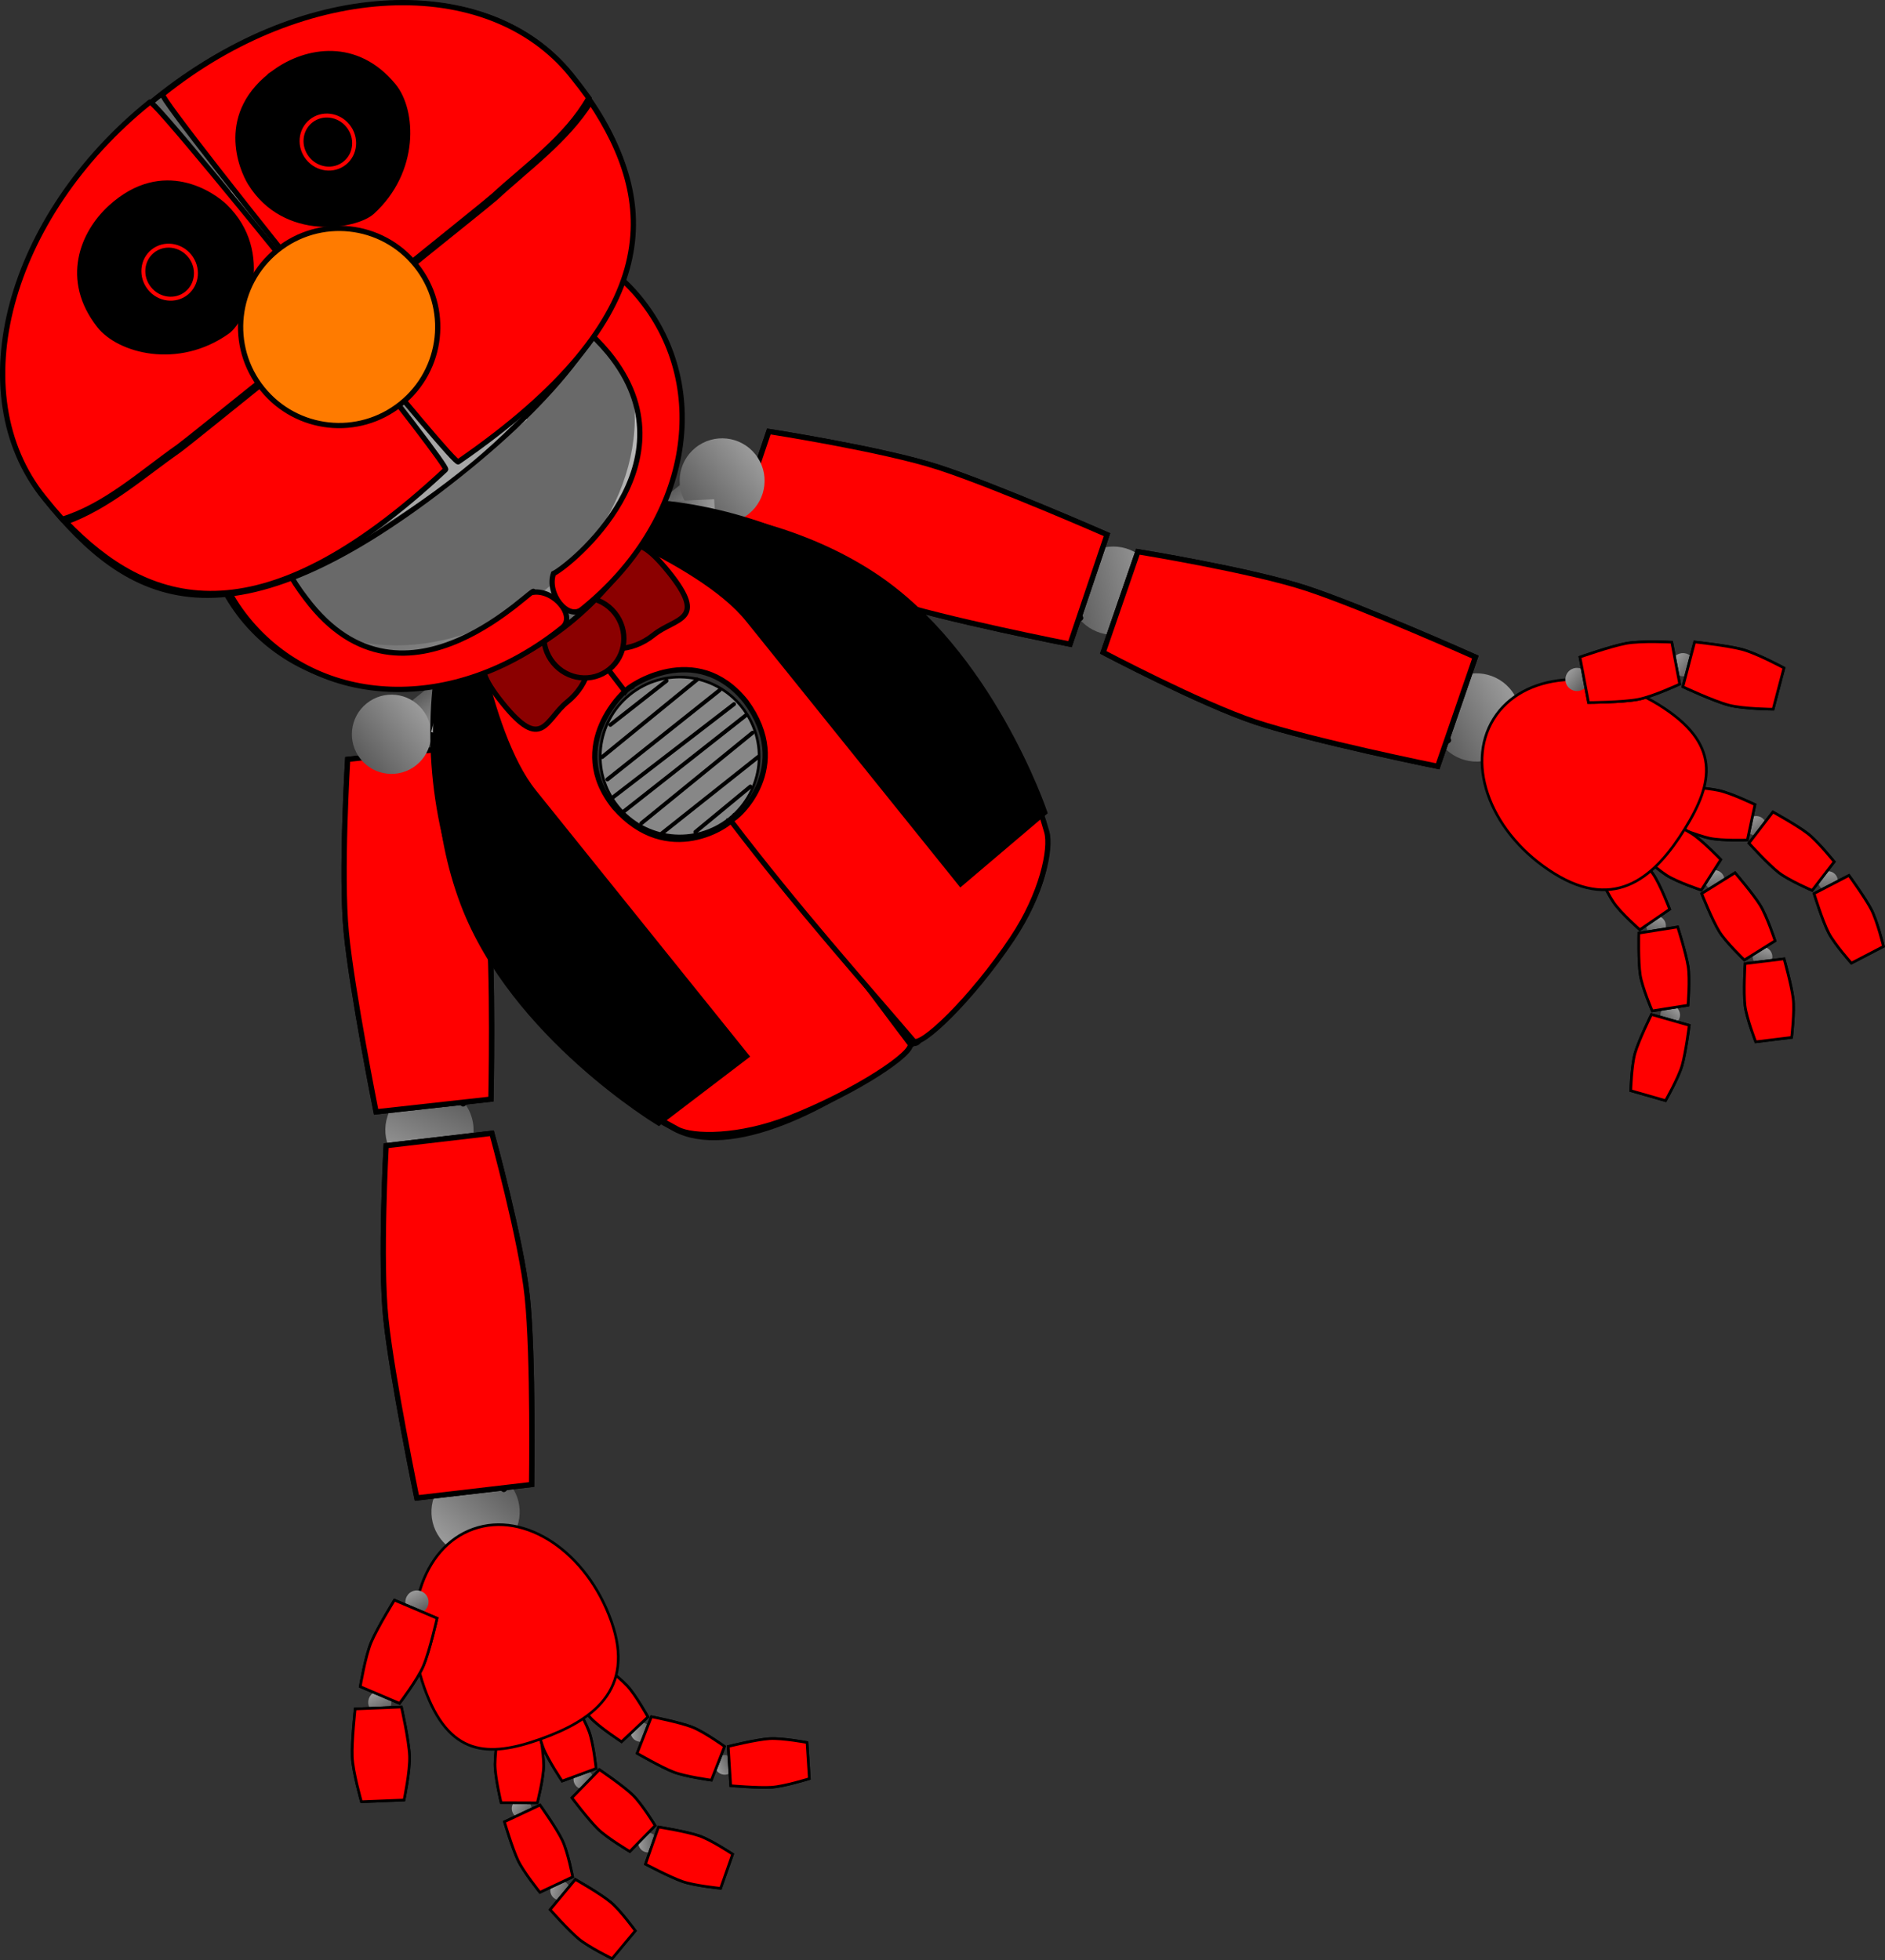 <svg version="1.1" xmlns="http://www.w3.org/2000/svg" xmlns:xlink="http://www.w3.org/1999/xlink" width="716.94" height="745.411" viewBox="0,0,716.94,745.411"><rect x="0" y="0" width="716.94" height="745.411" fill="#333333" stroke="none"/><defs><linearGradient x1="376.607" y1="576.006" x2="362.968" y2="606.677" gradientUnits="userSpaceOnUse" id="color-1"><stop offset="0" stop-color="#5c5c5c"/><stop offset="1" stop-color="#9b9b9b"/></linearGradient><linearGradient x1="372.86" y1="514.137" x2="357.533" y2="515.832" gradientUnits="userSpaceOnUse" id="color-2"><stop offset="0" stop-color="#5c5c5c"/><stop offset="1" stop-color="#9b9b9b"/></linearGradient><linearGradient x1="431.864" y1="839.566" x2="424.805" y2="837.053" gradientUnits="userSpaceOnUse" id="color-3"><stop offset="0" stop-color="#5c5c5c"/><stop offset="1" stop-color="#9b9b9b"/></linearGradient><linearGradient x1="453.791" y1="820.035" x2="446.311" y2="820.475" gradientUnits="userSpaceOnUse" id="color-4"><stop offset="0" stop-color="#5c5c5c"/><stop offset="1" stop-color="#9b9b9b"/></linearGradient><linearGradient x1="398.641" y1="724.204" x2="376.017" y2="749.002" gradientUnits="userSpaceOnUse" id="color-5"><stop offset="0" stop-color="#5c5c5c"/><stop offset="1" stop-color="#9b9b9b"/></linearGradient><linearGradient x1="376.73" y1="795.804" x2="374.248" y2="787.33" gradientUnits="userSpaceOnUse" id="color-6"><stop offset="0" stop-color="#5c5c5c"/><stop offset="1" stop-color="#9b9b9b"/></linearGradient><linearGradient x1="395.035" y1="813.374" x2="388.544" y2="807.388" gradientUnits="userSpaceOnUse" id="color-7"><stop offset="0" stop-color="#5c5c5c"/><stop offset="1" stop-color="#9b9b9b"/></linearGradient><linearGradient x1="417.837" y1="811.202" x2="411.347" y2="805.216" gradientUnits="userSpaceOnUse" id="color-8"><stop offset="0" stop-color="#5c5c5c"/><stop offset="1" stop-color="#9b9b9b"/></linearGradient><linearGradient x1="437.167" y1="799.209" x2="430.676" y2="793.223" gradientUnits="userSpaceOnUse" id="color-9"><stop offset="0" stop-color="#5c5c5c"/><stop offset="1" stop-color="#9b9b9b"/></linearGradient><linearGradient x1="456.675" y1="861.996" x2="449.215" y2="862.699" gradientUnits="userSpaceOnUse" id="color-10"><stop offset="0" stop-color="#5c5c5c"/><stop offset="1" stop-color="#9b9b9b"/></linearGradient><linearGradient x1="469.53" y1="865.843" x2="467.793" y2="870.79" gradientUnits="userSpaceOnUse" id="color-11"><stop offset="0" stop-color="#5c5c5c"/><stop offset="1" stop-color="#9b9b9b"/></linearGradient><linearGradient x1="441.892" y1="848.483" x2="438.228" y2="852.232" gradientUnits="userSpaceOnUse" id="color-12"><stop offset="0" stop-color="#5c5c5c"/><stop offset="1" stop-color="#9b9b9b"/></linearGradient><linearGradient x1="485.387" y1="831.007" x2="478.793" y2="834.565" gradientUnits="userSpaceOnUse" id="color-13"><stop offset="0" stop-color="#5c5c5c"/><stop offset="1" stop-color="#9b9b9b"/></linearGradient><linearGradient x1="498.725" y1="829.534" x2="499.055" y2="834.766" gradientUnits="userSpaceOnUse" id="color-14"><stop offset="0" stop-color="#5c5c5c"/><stop offset="1" stop-color="#9b9b9b"/></linearGradient><linearGradient x1="466.503" y1="824.333" x2="464.593" y2="829.215" gradientUnits="userSpaceOnUse" id="color-15"><stop offset="0" stop-color="#5c5c5c"/><stop offset="1" stop-color="#9b9b9b"/></linearGradient><linearGradient x1="423.106" y1="881.495" x2="415.871" y2="879.547" gradientUnits="userSpaceOnUse" id="color-16"><stop offset="0" stop-color="#5c5c5c"/><stop offset="1" stop-color="#9b9b9b"/></linearGradient><linearGradient x1="433.805" y1="889.594" x2="430.449" y2="893.621" gradientUnits="userSpaceOnUse" id="color-17"><stop offset="0" stop-color="#5c5c5c"/><stop offset="1" stop-color="#9b9b9b"/></linearGradient><linearGradient x1="407.701" y1="851.807" x2="401.966" y2="846.985" gradientUnits="userSpaceOnUse" id="color-18"><stop offset="0" stop-color="#5c5c5c"/><stop offset="1" stop-color="#9b9b9b"/></linearGradient><linearGradient x1="413.979" y1="863.667" x2="409.236" y2="865.899" gradientUnits="userSpaceOnUse" id="color-19"><stop offset="0" stop-color="#5c5c5c"/><stop offset="1" stop-color="#9b9b9b"/></linearGradient><linearGradient x1="406.546" y1="832.21" x2="401.304" y2="832.192" gradientUnits="userSpaceOnUse" id="color-20"><stop offset="0" stop-color="#5c5c5c"/><stop offset="1" stop-color="#9b9b9b"/></linearGradient><linearGradient x1="423.931" y1="821.609" x2="419.013" y2="823.424" gradientUnits="userSpaceOnUse" id="color-21"><stop offset="0" stop-color="#5c5c5c"/><stop offset="1" stop-color="#9b9b9b"/></linearGradient><linearGradient x1="439.481" y1="806.597" x2="435.661" y2="810.187" gradientUnits="userSpaceOnUse" id="color-22"><stop offset="0" stop-color="#5c5c5c"/><stop offset="1" stop-color="#9b9b9b"/></linearGradient><linearGradient x1="352.93" y1="812.963" x2="348.908" y2="805.103" gradientUnits="userSpaceOnUse" id="color-23"><stop offset="0" stop-color="#5c5c5c"/><stop offset="1" stop-color="#9b9b9b"/></linearGradient><linearGradient x1="354.322" y1="828.714" x2="348.15" y2="828.968" gradientUnits="userSpaceOnUse" id="color-24"><stop offset="0" stop-color="#5c5c5c"/><stop offset="1" stop-color="#9b9b9b"/></linearGradient><linearGradient x1="367.044" y1="774.784" x2="363.022" y2="766.924" gradientUnits="userSpaceOnUse" id="color-25"><stop offset="0" stop-color="#5c5c5c"/><stop offset="1" stop-color="#9b9b9b"/></linearGradient><linearGradient x1="360.639" y1="791.154" x2="354.955" y2="788.735" gradientUnits="userSpaceOnUse" id="color-26"><stop offset="0" stop-color="#5c5c5c"/><stop offset="1" stop-color="#9b9b9b"/></linearGradient><linearGradient x1="387.904" y1="660.811" x2="372.588" y2="662.604" gradientUnits="userSpaceOnUse" id="color-27"><stop offset="0" stop-color="#5c5c5c"/><stop offset="1" stop-color="#9b9b9b"/></linearGradient><linearGradient x1="613.433" y1="389.651" x2="646.312" y2="382.89" gradientUnits="userSpaceOnUse" id="color-28"><stop offset="0" stop-color="#5c5c5c"/><stop offset="1" stop-color="#9b9b9b"/></linearGradient><linearGradient x1="553.798" y1="372.753" x2="558.733" y2="358.143" gradientUnits="userSpaceOnUse" id="color-29"><stop offset="0" stop-color="#5c5c5c"/><stop offset="1" stop-color="#9b9b9b"/></linearGradient><linearGradient x1="859.064" y1="500.022" x2="858.12" y2="492.589" gradientUnits="userSpaceOnUse" id="color-30"><stop offset="0" stop-color="#5c5c5c"/><stop offset="1" stop-color="#9b9b9b"/></linearGradient><linearGradient x1="835.294" y1="517.262" x2="837.325" y2="510.05" gradientUnits="userSpaceOnUse" id="color-31"><stop offset="0" stop-color="#5c5c5c"/><stop offset="1" stop-color="#9b9b9b"/></linearGradient><linearGradient x1="753.484" y1="442.884" x2="782.547" y2="426.09" gradientUnits="userSpaceOnUse" id="color-32"><stop offset="0" stop-color="#5c5c5c"/><stop offset="1" stop-color="#9b9b9b"/></linearGradient><linearGradient x1="828.113" y1="436.801" x2="820.367" y2="432.564" gradientUnits="userSpaceOnUse" id="color-33"><stop offset="0" stop-color="#5c5c5c"/><stop offset="1" stop-color="#9b9b9b"/></linearGradient><linearGradient x1="841.36" y1="458.441" x2="836.902" y2="450.82" gradientUnits="userSpaceOnUse" id="color-34"><stop offset="0" stop-color="#5c5c5c"/><stop offset="1" stop-color="#9b9b9b"/></linearGradient><linearGradient x1="834.359" y1="480.251" x2="829.9" y2="472.63" gradientUnits="userSpaceOnUse" id="color-35"><stop offset="0" stop-color="#5c5c5c"/><stop offset="1" stop-color="#9b9b9b"/></linearGradient><linearGradient x1="818.508" y1="496.567" x2="814.049" y2="488.946" gradientUnits="userSpaceOnUse" id="color-36"><stop offset="0" stop-color="#5c5c5c"/><stop offset="1" stop-color="#9b9b9b"/></linearGradient><linearGradient x1="875.666" y1="529.058" x2="877.95" y2="521.921" gradientUnits="userSpaceOnUse" id="color-37"><stop offset="0" stop-color="#5c5c5c"/><stop offset="1" stop-color="#9b9b9b"/></linearGradient><linearGradient x1="876.674" y1="542.439" x2="881.877" y2="541.8" gradientUnits="userSpaceOnUse" id="color-38"><stop offset="0" stop-color="#5c5c5c"/><stop offset="1" stop-color="#9b9b9b"/></linearGradient><linearGradient x1="865.629" y1="511.725" x2="870.076" y2="508.949" gradientUnits="userSpaceOnUse" id="color-39"><stop offset="0" stop-color="#5c5c5c"/><stop offset="1" stop-color="#9b9b9b"/></linearGradient><linearGradient x1="839.252" y1="550.474" x2="844.138" y2="544.794" gradientUnits="userSpaceOnUse" id="color-40"><stop offset="0" stop-color="#5c5c5c"/><stop offset="1" stop-color="#9b9b9b"/></linearGradient><linearGradient x1="834.959" y1="563.188" x2="839.999" y2="564.63" gradientUnits="userSpaceOnUse" id="color-41"><stop offset="0" stop-color="#5c5c5c"/><stop offset="1" stop-color="#9b9b9b"/></linearGradient><linearGradient x1="836.773" y1="530.599" x2="841.95" y2="529.778" gradientUnits="userSpaceOnUse" id="color-42"><stop offset="0" stop-color="#5c5c5c"/><stop offset="1" stop-color="#9b9b9b"/></linearGradient><linearGradient x1="901.897" y1="500.438" x2="901.542" y2="492.954" gradientUnits="userSpaceOnUse" id="color-43"><stop offset="0" stop-color="#5c5c5c"/><stop offset="1" stop-color="#9b9b9b"/></linearGradient><linearGradient x1="907.519" y1="512.623" x2="912.17" y2="510.206" gradientUnits="userSpaceOnUse" id="color-44"><stop offset="0" stop-color="#5c5c5c"/><stop offset="1" stop-color="#9b9b9b"/></linearGradient><linearGradient x1="876.192" y1="479.038" x2="872.709" y2="472.404" gradientUnits="userSpaceOnUse" id="color-45"><stop offset="0" stop-color="#5c5c5c"/><stop offset="1" stop-color="#9b9b9b"/></linearGradient><linearGradient x1="886.434" y1="487.708" x2="889.63" y2="483.552" gradientUnits="userSpaceOnUse" id="color-46"><stop offset="0" stop-color="#5c5c5c"/><stop offset="1" stop-color="#9b9b9b"/></linearGradient><linearGradient x1="857.297" y1="473.716" x2="858.4" y2="468.592" gradientUnits="userSpaceOnUse" id="color-47"><stop offset="0" stop-color="#5c5c5c"/><stop offset="1" stop-color="#9b9b9b"/></linearGradient><linearGradient x1="843.221" y1="488.431" x2="846.046" y2="484.015" gradientUnits="userSpaceOnUse" id="color-48"><stop offset="0" stop-color="#5c5c5c"/><stop offset="1" stop-color="#9b9b9b"/></linearGradient><linearGradient x1="825.229" y1="500.408" x2="829.554" y2="497.445" gradientUnits="userSpaceOnUse" id="color-49"><stop offset="0" stop-color="#5c5c5c"/><stop offset="1" stop-color="#9b9b9b"/></linearGradient><linearGradient x1="849.968" y1="417.224" x2="843.15" y2="411.613" gradientUnits="userSpaceOnUse" id="color-50"><stop offset="0" stop-color="#5c5c5c"/><stop offset="1" stop-color="#9b9b9b"/></linearGradient><linearGradient x1="865.056" y1="421.954" x2="866.625" y2="415.979" gradientUnits="userSpaceOnUse" id="color-51"><stop offset="0" stop-color="#5c5c5c"/><stop offset="1" stop-color="#9b9b9b"/></linearGradient><linearGradient x1="809.652" y1="422.842" x2="802.835" y2="417.231" gradientUnits="userSpaceOnUse" id="color-52"><stop offset="0" stop-color="#5c5c5c"/><stop offset="1" stop-color="#9b9b9b"/></linearGradient><linearGradient x1="827.014" y1="420.088" x2="825.867" y2="414.018" gradientUnits="userSpaceOnUse" id="color-53"><stop offset="0" stop-color="#5c5c5c"/><stop offset="1" stop-color="#9b9b9b"/></linearGradient><linearGradient x1="693.856" y1="418.832" x2="698.885" y2="404.254" gradientUnits="userSpaceOnUse" id="color-54"><stop offset="0" stop-color="#5c5c5c"/><stop offset="1" stop-color="#9b9b9b"/></linearGradient><linearGradient x1="412.014" y1="388.768" x2="421.692" y2="400.795" gradientUnits="userSpaceOnUse" id="color-55"><stop offset="0" stop-color="#5c5c5c"/><stop offset="1" stop-color="#9b9b9b"/></linearGradient><linearGradient x1="343.607" y1="450.327" x2="367.088" y2="431.432" gradientUnits="userSpaceOnUse" id="color-56"><stop offset="0" stop-color="#5c5c5c"/><stop offset="1" stop-color="#9b9b9b"/></linearGradient><linearGradient x1="468.509" y1="354.618" x2="493.686" y2="334.359" gradientUnits="userSpaceOnUse" id="color-57"><stop offset="0" stop-color="#5c5c5c"/><stop offset="1" stop-color="#9b9b9b"/></linearGradient><linearGradient x1="465.261" y1="408.011" x2="480.681" y2="407.293" gradientUnits="userSpaceOnUse" id="color-58"><stop offset="0" stop-color="#5c5c5c"/><stop offset="1" stop-color="#9b9b9b"/></linearGradient><linearGradient x1="428.358" y1="439.592" x2="424.357" y2="454.502" gradientUnits="userSpaceOnUse" id="color-59"><stop offset="0" stop-color="#5c5c5c"/><stop offset="1" stop-color="#9b9b9b"/></linearGradient><linearGradient x1="505.083" y1="511.465" x2="519.401" y2="499.944" gradientUnits="userSpaceOnUse" id="color-60"><stop offset="0" stop-color="#5c5c5c"/><stop offset="1" stop-color="#9b9b9b"/></linearGradient><linearGradient x1="308.953" y1="387.861" x2="437.812" y2="284.173" gradientUnits="userSpaceOnUse" id="color-61"><stop offset="0" stop-color="#6c6c6c"/><stop offset="1" stop-color="#c4c4c4"/></linearGradient><linearGradient x1="334.836" y1="335.361" x2="385.521" y2="294.576" gradientUnits="userSpaceOnUse" id="color-62"><stop offset="0" stop-color="#6e6e6e"/><stop offset="1" stop-color="#c0c0c0"/></linearGradient><linearGradient x1="294.227" y1="233.954" x2="317.384" y2="262.732" gradientUnits="userSpaceOnUse" id="color-63"><stop offset="0" stop-color="#a6a6a6"/><stop offset="1" stop-color="#707070"/></linearGradient><linearGradient x1="308.698" y1="252.377" x2="353.284" y2="307.787" gradientUnits="userSpaceOnUse" id="color-64"><stop offset="0" stop-color="#a6a6a6"/><stop offset="1" stop-color="#707070"/></linearGradient><linearGradient x1="261.441" y1="266.606" x2="332.51" y2="320.701" gradientUnits="userSpaceOnUse" id="color-65"><stop offset="0" stop-color="#a6a6a6"/><stop offset="1" stop-color="#707070"/></linearGradient><linearGradient x1="334.007" y1="211.753" x2="371.643" y2="292.75" gradientUnits="userSpaceOnUse" id="color-66"><stop offset="0" stop-color="#a6a6a6"/><stop offset="1" stop-color="#707070"/></linearGradient><linearGradient x1="343.13" y1="294.728" x2="355.918" y2="310.621" gradientUnits="userSpaceOnUse" id="color-67"><stop offset="0" stop-color="#a6a6a6"/><stop offset="1" stop-color="#707070"/></linearGradient><linearGradient x1="353.676" y1="309.594" x2="366.137" y2="325.079" gradientUnits="userSpaceOnUse" id="color-68"><stop offset="0" stop-color="#707070"/><stop offset="1" stop-color="#a6a6a6"/></linearGradient></defs><g transform="translate(-206.45,-161.654)"><g data-paper-data="{&quot;isPaintingLayer&quot;:true}" fill-rule="nonzero" stroke-linejoin="miter" stroke-miterlimit="10" stroke-dasharray="" stroke-dashoffset="0" style="mix-blend-mode: normal"><g data-paper-data="{&quot;index&quot;:null}" stroke-linecap="butt"><path d="M362.968,606.677c-8.47,-3.766 -12.282,-13.686 -8.516,-22.155c3.766,-8.47 13.686,-12.282 22.155,-8.516c8.47,3.766 12.282,13.686 8.516,22.155c-3.766,8.47 -13.685,12.282 -22.155,8.516z" fill="url(#color-1)" stroke="none" stroke-width="0"/><g><path d="M349.489,584.452c0,0 -9.116,-45.609 -11.329,-68.199c-2.154,-21.984 0.523,-65.828 0.523,-65.828l40.235,-4.448c0,0 10.954,40.646 13.072,62.26c2.244,22.902 1.183,71.386 1.183,71.386z" fill="#696969" stroke="#000000" stroke-width="2"/><path d="M364.036,582.216l-13.007,-132.769l15.328,-1.694l13.007,132.769z" fill="url(#color-2)" stroke="none" stroke-width="0"/><path d="M383.465,582.075c-1.664,1.413 -2.668,-1.6 -2.668,-1.6l-1.398,-4.299c-3.07,-4.5 -6.625,-7.005 -9.922,-10.902c-2.191,-2.589 -3.865,-6.13 -5.953,-8.876c-2.284,-3.005 -4.97,-4.768 -6.658,-9.122c-4.253,-10.967 -3.233,-26.894 1.819,-34.149c2.689,-4.296 4.819,-9.502 7.58,-13.612c0.465,-0.692 2.747,-3.406 3.016,-5.234c0.433,-2.931 -1.868,-9.535 -2.572,-11.553c-3.954,-11.319 -11.275,-18.434 -15.523,-29.599c0,0 -1.096,-2.929 0.509,-4.509c1.605,-1.58 2.701,1.349 2.701,1.349c4.15,11.34 11.578,18.214 15.569,29.722c1.464,4.221 3.834,11.676 3.112,16.699c-0.73,5.08 -3.65,7.077 -5.51,10.517c-2.074,3.838 -3.904,7.831 -6.152,11.419c-3.752,5.181 -4.584,17.553 -1.399,25.633c1.363,3.457 3.819,4.882 5.646,7.29c2.039,2.689 3.68,6.188 5.816,8.705c3.698,4.358 7.444,7.129 10.831,12.351l1.816,5.343c0,0 1.004,3.013 -0.66,4.426z" fill="#000000" stroke="none" stroke-width="0.5"/><path d="M349.489,584.452c0,0 -9.116,-45.609 -11.329,-68.199c-2.154,-21.984 0.523,-65.828 0.523,-65.828l40.235,-4.448c0,0 10.954,40.646 13.072,62.26c2.244,22.902 1.183,71.386 1.183,71.386z" fill="#ff0000" stroke="#000000" stroke-width="2"/></g><path d="M427.078,841.839c-1.949,-0.694 -2.967,-2.837 -2.273,-4.786c0.694,-1.949 2.837,-2.967 4.786,-2.273c1.949,0.694 2.967,2.837 2.273,4.786c-0.694,1.949 -2.837,2.967 -4.786,2.273z" data-paper-data="{&quot;index&quot;:null}" fill="url(#color-3)" stroke="none" stroke-width="0"/><path d="M450.271,823.995c-2.066,0.122 -3.839,-1.454 -3.96,-3.52c-0.122,-2.066 1.454,-3.838 3.52,-3.96c2.066,-0.122 3.839,1.454 3.96,3.52c0.122,2.066 -1.454,3.839 -3.52,3.96z" data-paper-data="{&quot;index&quot;:null}" fill="url(#color-4)" stroke="none" stroke-width="0"/><path d="M374.93,725.291c6.247,-6.848 16.863,-7.334 23.71,-1.087c6.848,6.247 7.334,16.863 1.087,23.71c-6.247,6.848 -16.863,7.334 -23.71,1.087c-6.848,-6.247 -7.334,-16.863 -1.087,-23.71z" data-paper-data="{&quot;index&quot;:null}" fill="url(#color-5)" stroke="none" stroke-width="0"/><path d="M371.252,792.808c-0.685,-2.34 0.656,-4.792 2.996,-5.477c2.34,-0.685 4.792,0.656 5.477,2.996c0.685,2.34 -0.656,4.792 -2.996,5.477c-2.34,0.685 -4.792,-0.656 -5.477,-2.996z" data-paper-data="{&quot;index&quot;:null}" fill="url(#color-6)" stroke="none" stroke-width="0"/><path d="M388.796,813.627c-1.792,-1.653 -1.905,-4.446 -0.252,-6.238c1.653,-1.792 4.446,-1.905 6.238,-0.252c1.792,1.653 1.905,4.446 0.252,6.238c-1.653,1.792 -4.446,1.905 -6.238,0.252z" data-paper-data="{&quot;index&quot;:null}" fill="url(#color-7)" stroke="none" stroke-width="0"/><path d="M411.599,811.454c-1.792,-1.653 -1.905,-4.446 -0.252,-6.238c1.653,-1.792 4.446,-1.905 6.238,-0.252c1.792,1.653 1.905,4.446 0.252,6.238c-1.653,1.792 -4.446,1.905 -6.238,0.252z" data-paper-data="{&quot;index&quot;:null}" fill="url(#color-8)" stroke="none" stroke-width="0"/><path d="M430.929,799.461c-1.792,-1.653 -1.905,-4.446 -0.252,-6.238c1.653,-1.792 4.446,-1.905 6.238,-0.252c1.792,1.653 1.905,4.446 0.252,6.238c-1.653,1.792 -4.446,1.905 -6.238,0.252z" data-paper-data="{&quot;index&quot;:null}" fill="url(#color-9)" stroke="none" stroke-width="0"/><path d="M453.297,866.077c-2.06,0.194 -3.887,-1.318 -4.082,-3.378c-0.194,-2.06 1.318,-3.887 3.378,-4.082c2.06,-0.194 3.887,1.318 4.082,3.378c0.194,2.06 -1.318,3.887 -3.378,4.082z" data-paper-data="{&quot;index&quot;:null}" fill="url(#color-10)" stroke="none" stroke-width="0"/><g data-paper-data="{&quot;index&quot;:null}" stroke-width="1"><path d="M456.908,856.426c0,0 10.778,1.702 15.624,3.404c4.574,1.607 12.556,6.91 12.556,6.91l-4.56,12.984c0,0 -9.899,-0.976 -14.552,-2.61c-4.781,-1.679 -14.02,-6.591 -14.02,-6.591z" fill="#696969" stroke="#000000"/><path d="M455.481,860.909l28.098,9.868l-1.737,4.946l-28.098,-9.868z" fill="url(#color-11)" stroke="none"/><path d="M455.619,860.442c0,0 -0.575,-0.456 -0.115,-0.941c0.459,-0.485 1.034,-0.029 1.034,-0.029l1.016,0.82c0.849,1.329 1.127,2.673 1.758,4.068c0.365,0.806 0.99,1.491 1.401,2.272c0.368,0.7 0.464,1.564 1.104,2.156c1.497,1.384 4.297,1.634 5.773,0.625c0.991,-0.584 2.033,-1.014 3.063,-1.531c0.924,-0.463 1.623,-1.335 2.808,-1.359c1.171,-0.024 2.603,1.067 3.403,1.724c2.181,1.793 3.035,4.515 5.164,6.353c0,0 0.548,0.483 0.057,0.941c-0.491,0.459 -1.039,-0.024 -1.039,-0.024c-2.082,-1.863 -2.999,-4.56 -5.141,-6.333c-0.382,-0.316 -1.632,-1.348 -2.317,-1.33c-0.427,0.011 -1.228,0.643 -1.422,0.766c-1.151,0.73 -2.488,1.207 -3.674,1.906c-2.048,1.347 -5.648,1.008 -7.687,-0.847c-0.809,-0.737 -0.959,-1.69 -1.418,-2.565c-0.419,-0.8 -1.05,-1.497 -1.426,-2.324c-0.565,-1.244 -0.801,-2.513 -1.519,-3.709l-0.823,-0.639z" fill="#000000" stroke="none"/><path d="M456.908,856.426c0,0 10.778,1.702 15.624,3.404c4.574,1.607 12.556,6.91 12.556,6.91l-4.56,12.984c0,0 -9.899,-0.976 -14.552,-2.61c-4.781,-1.679 -14.02,-6.591 -14.02,-6.591z" fill="#ff0000" stroke="#000000"/></g><g data-paper-data="{&quot;index&quot;:null}" stroke-width="1"><path d="M434.428,834.616c0,0 9.05,6.095 12.725,9.685c3.468,3.388 8.463,11.567 8.463,11.567l-9.617,9.843c0,0 -8.561,-5.066 -12.087,-8.512c-3.624,-3.541 -9.924,-11.895 -9.924,-11.895z" fill="#696969" stroke="#000000"/><path d="M431.241,838.077l21.301,20.813l-3.664,3.75l-21.301,-20.812z" fill="url(#color-12)" stroke="none"/><path d="M431.563,837.711c0,0 -0.328,-0.656 0.293,-0.902c0.621,-0.246 0.949,0.411 0.949,0.411l0.574,1.172c0.208,1.564 -0.108,2.898 -0.125,4.429c-0.01,0.884 0.267,1.769 0.31,2.651c0.038,0.79 -0.24,1.613 0.09,2.421c0.772,1.887 3.205,3.296 4.968,3.005c1.145,-0.111 2.271,-0.061 3.424,-0.094c1.033,-0.03 2.035,-0.524 3.119,-0.046c1.072,0.473 1.909,2.066 2.356,3c1.22,2.546 0.844,5.374 1.998,7.939c0,0 0.293,0.669 -0.346,0.877c-0.639,0.208 -0.932,-0.461 -0.932,-0.461c-1.101,-2.568 -0.792,-5.4 -1.985,-7.911c-0.213,-0.448 -0.91,-1.911 -1.538,-2.184c-0.391,-0.17 -1.384,0.065 -1.612,0.094c-1.352,0.176 -2.765,0.044 -4.135,0.176c-2.426,0.356 -5.546,-1.472 -6.609,-4.015c-0.422,-1.01 -0.155,-1.937 -0.202,-2.924c-0.042,-0.902 -0.32,-1.801 -0.311,-2.709c0.013,-1.366 0.335,-2.617 0.189,-4.003l-0.476,-0.927z" fill="#000000" stroke="none"/><path d="M434.428,834.616c0,0 9.05,6.095 12.725,9.685c3.468,3.388 8.463,11.567 8.463,11.567l-9.617,9.843c0,0 -8.561,-5.066 -12.087,-8.512c-3.624,-3.541 -9.924,-11.895 -9.924,-11.895z" fill="#ff0000" stroke="#000000"/></g><path d="M483.869,836.083c-1.821,0.983 -4.094,0.303 -5.076,-1.518c-0.983,-1.821 -0.303,-4.094 1.518,-5.076c1.821,-0.983 4.094,-0.303 5.076,1.518c0.983,1.821 0.303,4.094 -1.518,5.076z" data-paper-data="{&quot;index&quot;:null}" fill="url(#color-13)" stroke="none" stroke-width="0"/><g data-paper-data="{&quot;index&quot;:null}" stroke-width="1"><path d="M483.429,825.788c0,0 10.587,-2.638 15.714,-2.962c4.839,-0.306 14.257,1.464 14.257,1.464l0.867,13.734c0,0 -9.496,2.963 -14.417,3.274c-5.057,0.319 -15.48,-0.598 -15.48,-0.598z" fill="#696969" stroke="#000000"/><path d="M483.864,830.472l29.721,-1.877l0.33,5.232l-29.721,1.877z" fill="url(#color-14)" stroke="none"/><path d="M483.809,829.988c0,0 -0.707,-0.196 -0.473,-0.821c0.234,-0.626 0.941,-0.43 0.941,-0.43l1.255,0.359c1.301,0.893 2.08,2.021 3.206,3.059c0.65,0.6 1.493,0.987 2.176,1.545c0.612,0.501 1.037,1.259 1.858,1.555c1.918,0.69 4.594,-0.172 5.559,-1.677c0.684,-0.924 1.476,-1.727 2.223,-2.605c0.67,-0.787 0.974,-1.862 2.055,-2.347c1.069,-0.479 2.813,-0.033 3.806,0.26c2.707,0.8 4.556,2.973 7.233,3.834c0,0 0.693,0.231 0.42,0.844c-0.273,0.614 -0.966,0.383 -0.966,0.383c-2.644,-0.903 -4.54,-3.029 -7.204,-3.825c-0.475,-0.142 -2.029,-0.604 -2.652,-0.321c-0.388,0.177 -0.879,1.071 -1.01,1.26c-0.775,1.122 -1.82,2.082 -2.639,3.189c-1.36,2.04 -4.807,3.132 -7.408,2.219c-1.032,-0.363 -1.542,-1.182 -2.306,-1.809c-0.698,-0.573 -1.552,-0.969 -2.22,-1.583c-1.006,-0.925 -1.718,-2.002 -2.846,-2.822l-1.007,-0.267z" fill="#000000" stroke="none"/><path d="M483.429,825.788c0,0 10.587,-2.638 15.714,-2.962c4.839,-0.306 14.257,1.464 14.257,1.464l0.867,13.734c0,0 -9.496,2.963 -14.417,3.274c-5.057,0.319 -15.48,-0.598 -15.48,-0.598z" fill="#ff0000" stroke="#000000"/></g><g data-paper-data="{&quot;index&quot;:null}" stroke-width="1"><path d="M454.22,814.477c0,0 10.711,2.08 15.495,3.952c4.515,1.767 12.305,7.348 12.305,7.348l-5.015,12.815c0,0 -9.859,-1.325 -14.451,-3.121c-4.719,-1.846 -13.779,-7.081 -13.779,-7.081z" fill="#696969" stroke="#000000"/><path d="M452.637,818.907l27.733,10.852l-1.91,4.882l-27.733,-10.852z" fill="url(#color-15)" stroke="none"/><path d="M452.791,818.445c0,0 -0.558,-0.476 -0.082,-0.945c0.476,-0.469 1.034,0.007 1.034,0.007l0.986,0.855c0.802,1.358 1.032,2.711 1.614,4.127c0.336,0.818 0.937,1.525 1.32,2.32c0.343,0.712 0.408,1.579 1.028,2.194c1.447,1.436 4.237,1.785 5.747,0.828c1.011,-0.549 2.068,-0.942 3.116,-1.422c0.939,-0.431 1.669,-1.277 2.854,-1.26c1.171,0.017 2.564,1.158 3.34,1.843c2.116,1.868 2.874,4.619 4.937,6.531c0,0 0.531,0.502 0.024,0.943c-0.507,0.441 -1.037,-0.061 -1.037,-0.061c-2.015,-1.935 -2.836,-4.663 -4.915,-6.51c-0.37,-0.329 -1.584,-1.405 -2.268,-1.411c-0.427,-0.004 -1.25,0.6 -1.448,0.716c-1.176,0.689 -2.529,1.119 -3.739,1.776c-2.094,1.274 -5.68,0.809 -7.652,-1.118c-0.783,-0.765 -0.899,-1.723 -1.326,-2.613c-0.391,-0.814 -0.997,-1.534 -1.343,-2.373c-0.521,-1.263 -0.712,-2.54 -1.388,-3.76l-0.8,-0.668z" fill="#000000" stroke="none"/><path d="M454.22,814.477c0,0 10.711,2.08 15.495,3.952c4.515,1.767 12.305,7.348 12.305,7.348l-5.015,12.815c0,0 -9.859,-1.325 -14.451,-3.121c-4.719,-1.846 -13.779,-7.081 -13.779,-7.081z" fill="#ff0000" stroke="#000000"/></g><path d="M415.871,879.547c0.538,-1.998 2.594,-3.181 4.592,-2.643c1.998,0.538 3.181,2.594 2.643,4.592c-0.538,1.998 -2.594,3.181 -4.592,2.643c-1.998,-0.538 -3.181,-2.594 -2.643,-4.592z" data-paper-data="{&quot;index&quot;:null}" fill="url(#color-16)" stroke="none" stroke-width="0"/><g data-paper-data="{&quot;index&quot;:null}" stroke-width="1"><path d="M425.271,876.359c0,0 9.503,5.362 13.449,8.651c3.724,3.104 9.348,10.863 9.348,10.863l-8.811,10.571c0,0 -8.933,-4.375 -12.721,-7.533c-3.892,-3.244 -10.831,-11.076 -10.831,-11.076z" fill="#696969" stroke="#000000"/><path d="M422.367,880.06l22.876,19.068l-3.357,4.027l-22.876,-19.068z" fill="url(#color-17)" stroke="none"/><path d="M422.66,879.671c0,0 -0.379,-0.628 0.221,-0.922c0.6,-0.294 0.979,0.334 0.979,0.334l0.665,1.123c0.331,1.542 0.121,2.898 0.225,4.425c0.06,0.882 0.406,1.743 0.518,2.618c0.1,0.784 -0.112,1.627 0.281,2.406c0.919,1.82 3.455,3.033 5.19,2.604c1.132,-0.201 2.26,-0.24 3.405,-0.364c1.027,-0.111 1.988,-0.683 3.106,-0.292c1.106,0.387 2.066,1.91 2.585,2.805c1.417,2.442 1.265,5.291 2.618,7.757c0,0 0.345,0.644 -0.276,0.902c-0.62,0.258 -0.965,-0.386 -0.965,-0.386c-1.3,-2.473 -1.215,-5.32 -2.603,-7.73c-0.247,-0.429 -1.058,-1.834 -1.706,-2.056c-0.404,-0.139 -1.375,0.174 -1.6,0.221c-1.334,0.282 -2.753,0.261 -4.108,0.502c-2.39,0.546 -5.644,-1.03 -6.905,-3.481c-0.501,-0.973 -0.307,-1.919 -0.431,-2.899c-0.113,-0.896 -0.461,-1.77 -0.524,-2.676c-0.095,-1.363 0.128,-2.635 -0.127,-4.006l-0.548,-0.887z" fill="#000000" stroke="none"/><path d="M425.271,876.359c0,0 9.503,5.362 13.449,8.651c3.724,3.104 9.348,10.863 9.348,10.863l-8.811,10.571c0,0 -8.933,-4.375 -12.721,-7.533c-3.892,-3.244 -10.831,-11.076 -10.831,-11.076z" fill="#ff0000" stroke="#000000"/></g><path d="M401.966,846.985c1.332,-1.584 3.695,-1.788 5.279,-0.457c1.584,1.332 1.788,3.695 0.456,5.279c-1.332,1.584 -3.695,1.788 -5.279,0.456c-1.584,-1.332 -1.788,-3.695 -0.456,-5.279z" data-paper-data="{&quot;index&quot;:null}" fill="url(#color-18)" stroke="none" stroke-width="0"/><g data-paper-data="{&quot;index&quot;:null}" stroke-width="1"><path d="M411.833,848.066c0,0 6.349,8.874 8.537,13.522c2.065,4.387 3.885,13.795 3.885,13.795l-12.451,5.86c0,0 -6.249,-7.739 -8.349,-12.201c-2.158,-4.585 -5.14,-14.614 -5.14,-14.614z" fill="#696969" stroke="#000000"/><path d="M407.638,850.194l12.682,26.946l-4.743,2.232l-12.682,-26.946z" fill="url(#color-19)" stroke="none"/><path d="M408.068,849.965c0,0 -0.078,-0.729 0.59,-0.742c0.668,-0.013 0.746,0.717 0.746,0.717l0.128,1.299c-0.351,1.538 -1.114,2.678 -1.665,4.106c-0.318,0.825 -0.368,1.751 -0.636,2.592c-0.24,0.753 -0.789,1.428 -0.762,2.3c0.064,2.038 1.85,4.209 3.605,4.552c1.111,0.296 2.149,0.737 3.24,1.109c0.978,0.333 2.09,0.22 2.938,1.047c0.839,0.818 1.066,2.603 1.158,3.635c0.253,2.812 -1.088,5.33 -0.904,8.137c0,0 0.04,0.729 -0.631,0.701c-0.671,-0.028 -0.712,-0.757 -0.712,-0.757c-0.134,-2.791 1.146,-5.336 0.906,-8.106c-0.043,-0.494 -0.185,-2.109 -0.677,-2.584c-0.307,-0.296 -1.32,-0.423 -1.543,-0.475c-1.328,-0.308 -2.606,-0.926 -3.936,-1.28c-2.397,-0.514 -4.681,-3.318 -4.789,-6.072c-0.043,-1.093 0.532,-1.869 0.833,-2.81c0.276,-0.86 0.33,-1.799 0.655,-2.647c0.49,-1.276 1.229,-2.334 1.577,-3.685l-0.122,-1.035z" fill="#000000" stroke="none"/><path d="M411.833,848.066c0,0 6.349,8.874 8.537,13.522c2.065,4.387 3.885,13.795 3.885,13.795l-12.451,5.86c0,0 -6.249,-7.739 -8.349,-12.201c-2.158,-4.585 -5.14,-14.614 -5.14,-14.614z" fill="#ff0000" stroke="#000000"/></g><g data-paper-data="{&quot;index&quot;:null}" stroke-width="1"><path d="M411.302,817.198c0,0 1.927,10.74 1.909,15.877c-0.017,4.848 -2.41,14.128 -2.41,14.128l-13.761,-0.049c0,0 -2.324,-9.672 -2.307,-14.603c0.018,-5.067 1.628,-15.406 1.628,-15.406z" fill="#696969" stroke="#000000"/><path d="M406.599,817.32l-0.107,29.78l-5.242,-0.019l0.107,-29.78z" fill="url(#color-20)" stroke="none"/><path d="M407.086,817.297c0,0 0.242,-0.692 0.851,-0.417c0.609,0.275 0.366,0.967 0.366,0.967l-0.442,1.228c-0.977,1.238 -2.155,1.941 -3.266,2.995c-0.642,0.609 -1.084,1.424 -1.687,2.068c-0.54,0.577 -1.325,0.951 -1.675,1.75c-0.816,1.868 -0.135,4.595 1.303,5.658c0.877,0.744 1.625,1.588 2.451,2.392c0.741,0.721 1.793,1.096 2.205,2.207c0.407,1.098 -0.154,2.809 -0.513,3.78c-0.978,2.648 -3.27,4.348 -4.308,6.962c0,0 -0.276,0.676 -0.87,0.362c-0.594,-0.313 -0.318,-0.989 -0.318,-0.989c1.077,-2.578 3.324,-4.328 4.296,-6.933c0.173,-0.464 0.738,-1.984 0.497,-2.625c-0.15,-0.399 -1.01,-0.949 -1.19,-1.092c-1.067,-0.848 -1.957,-1.954 -3.006,-2.845c-1.945,-1.493 -2.805,-5.005 -1.72,-7.539c0.431,-1.006 1.282,-1.46 1.958,-2.18c0.618,-0.658 1.07,-1.484 1.728,-2.11c0.99,-0.942 2.112,-1.581 3.005,-2.652l0.334,-0.987z" fill="#000000" stroke="none"/><path d="M411.302,817.198c0,0 1.927,10.74 1.909,15.877c-0.017,4.848 -2.41,14.128 -2.41,14.128l-13.761,-0.049c0,0 -2.324,-9.672 -2.307,-14.603c0.018,-5.067 1.628,-15.406 1.628,-15.406z" fill="#ff0000" stroke="#000000"/></g><g data-paper-data="{&quot;index&quot;:null}" stroke-width="1"><path d="M423.139,805.881c0,0 5.56,9.388 7.338,14.208c1.679,4.549 2.681,14.079 2.681,14.079l-12.91,4.764c0,0 -5.559,-8.249 -7.266,-12.875c-1.754,-4.754 -3.86,-15.003 -3.86,-15.003z" fill="#696969" stroke="#000000"/><path d="M418.776,807.64l10.31,27.939l-4.918,1.815l-10.31,-27.939z" fill="url(#color-21)" stroke="none"/><path d="M419.224,807.448c0,0 -0.015,-0.733 0.652,-0.689c0.667,0.045 0.681,0.778 0.681,0.778l0.016,1.305c-0.483,1.502 -1.341,2.572 -2.013,3.948c-0.388,0.795 -0.518,1.713 -0.857,2.528c-0.304,0.73 -0.909,1.354 -0.957,2.225c-0.112,2.036 1.48,4.353 3.199,4.846c1.082,0.391 2.078,0.92 3.133,1.384c0.946,0.416 2.063,0.4 2.837,1.297c0.765,0.887 0.837,2.685 0.841,3.721c0.009,2.823 -1.544,5.216 -1.602,8.028c0,0 -0.023,0.73 -0.689,0.644c-0.666,-0.086 -0.644,-0.816 -0.644,-0.816c0.108,-2.792 1.601,-5.217 1.601,-7.998c0,-0.496 -0.002,-2.117 -0.452,-2.633c-0.281,-0.322 -1.278,-0.536 -1.497,-0.607c-1.297,-0.421 -2.516,-1.147 -3.811,-1.615c-2.344,-0.719 -4.378,-3.709 -4.247,-6.462c0.052,-1.093 0.691,-1.816 1.073,-2.727c0.349,-0.833 0.484,-1.764 0.881,-2.58c0.598,-1.229 1.426,-2.22 1.889,-3.535l-0.032,-1.042z" fill="#000000" stroke="none"/><path d="M423.139,805.881c0,0 5.56,9.388 7.338,14.208c1.679,4.549 2.681,14.079 2.681,14.079l-12.91,4.764c0,0 -5.559,-8.249 -7.266,-12.875c-1.754,-4.754 -3.86,-15.003 -3.86,-15.003z" fill="#ff0000" stroke="#000000"/></g><g data-paper-data="{&quot;index&quot;:null}" stroke-width="1"><path d="M432.615,792.424c0,0 8.782,6.475 12.3,10.218c3.32,3.533 7.961,11.917 7.961,11.917l-10.028,9.424c0,0 -8.337,-5.427 -11.713,-9.02c-3.47,-3.693 -9.408,-12.308 -9.408,-12.308z" fill="#696969" stroke="#000000"/><path d="M429.284,795.746l20.394,21.702l-3.82,3.59l-20.394,-21.702z" fill="url(#color-22)" stroke="none"/><path d="M429.622,795.395c0,0 -0.3,-0.669 0.331,-0.888c0.631,-0.219 0.931,0.451 0.931,0.451l0.524,1.196c0.142,1.571 -0.231,2.891 -0.313,4.42c-0.047,0.883 0.192,1.779 0.197,2.662c0.004,0.791 -0.309,1.602 -0.013,2.422c0.691,1.918 3.061,3.43 4.836,3.214c1.148,-0.062 2.272,0.036 3.424,0.052c1.033,0.014 2.056,-0.437 3.118,0.087c1.051,0.518 1.819,2.146 2.226,3.098c1.11,2.596 0.614,5.405 1.657,8.017c0,0 0.264,0.681 -0.383,0.862c-0.647,0.181 -0.911,-0.5 -0.911,-0.5c-0.99,-2.612 -0.561,-5.429 -1.646,-7.989c-0.193,-0.456 -0.828,-1.948 -1.443,-2.248c-0.384,-0.187 -1.386,0.005 -1.615,0.025c-1.358,0.118 -2.764,-0.074 -4.139,-0c-2.439,0.252 -5.478,-1.707 -6.432,-4.293c-0.379,-1.027 -0.072,-1.942 -0.077,-2.93c-0.004,-0.903 -0.243,-1.813 -0.195,-2.72c0.071,-1.365 0.447,-2.6 0.36,-3.992l-0.436,-0.946z" fill="#000000" stroke="none"/><path d="M432.615,792.424c0,0 8.782,6.475 12.3,10.218c3.32,3.533 7.961,11.917 7.961,11.917l-10.028,9.424c0,0 -8.337,-5.427 -11.713,-9.02c-3.47,-3.693 -9.408,-12.308 -9.408,-12.308z" fill="#ff0000" stroke="#000000"/></g><path d="M438.966,778.177c9.315,26.335 -7.474,37.915 -27.127,44.866c-19.653,6.951 -34.73,6.642 -44.044,-19.693c-9.315,-26.335 -0.933,-53.319 18.72,-60.27c19.653,-6.951 43.137,8.762 52.451,35.097z" data-paper-data="{&quot;index&quot;:null}" fill="#ff0000" stroke="#000000" stroke-width="1"/><path d="M348.908,805.103c2.17,-1.111 4.83,-0.252 5.941,1.919c1.111,2.17 0.252,4.83 -1.919,5.941c-2.17,1.111 -4.83,0.252 -5.941,-1.919c-1.111,-2.17 -0.252,-4.83 1.919,-5.941z" data-paper-data="{&quot;index&quot;:null}" fill="url(#color-23)" stroke="none" stroke-width="0"/><g data-paper-data="{&quot;index&quot;:null}" stroke-width="1"><path d="M359.129,810.79c0,0 2.836,12.541 3.085,18.589c0.235,5.708 -2.091,16.758 -2.091,16.758l-16.202,0.668c0,0 -3.247,-11.263 -3.486,-17.068c-0.246,-5.966 1.103,-18.221 1.103,-18.221z" fill="#696969" stroke="#000000"/><path d="M353.599,811.183l1.446,35.062l-6.172,0.255l-1.446,-35.062z" fill="url(#color-24)" stroke="none"/><path d="M354.171,811.13c0,0 0.249,-0.828 0.98,-0.536c0.731,0.291 0.482,1.119 0.482,1.119l-0.455,1.469c-1.085,1.509 -2.435,2.399 -3.687,3.698c-0.723,0.75 -1.201,1.733 -1.877,2.524c-0.606,0.708 -1.51,1.189 -1.879,2.149c-0.863,2.242 0.084,5.417 1.832,6.592c1.071,0.83 1.997,1.784 3.012,2.686c0.91,0.809 2.169,1.195 2.712,2.481c0.537,1.272 -0.033,3.314 -0.404,4.477c-1.012,3.169 -3.62,5.29 -4.703,8.423c0,0 -0.289,0.81 -1.006,0.473c-0.716,-0.338 -0.427,-1.148 -0.427,-1.148c1.131,-3.091 3.685,-5.27 4.691,-8.389c0.179,-0.556 0.764,-2.375 0.446,-3.116c-0.198,-0.462 -1.239,-1.064 -1.459,-1.222c-1.301,-0.942 -2.406,-2.197 -3.688,-3.191c-2.368,-1.655 -3.566,-5.744 -2.423,-8.784c0.454,-1.207 1.432,-1.786 2.19,-2.67c0.693,-0.808 1.181,-1.803 1.922,-2.575c1.115,-1.161 2.402,-1.973 3.398,-3.28l0.341,-1.18z" fill="#000000" stroke="none"/><path d="M359.129,810.79c0,0 2.836,12.541 3.085,18.589c0.235,5.708 -2.091,16.758 -2.091,16.758l-16.202,0.668c0,0 -3.247,-11.263 -3.486,-17.068c-0.246,-5.966 1.103,-18.221 1.103,-18.221z" fill="#ff0000" stroke="#000000"/></g><path d="M363.022,766.924c2.17,-1.111 4.83,-0.252 5.941,1.919c1.111,2.17 0.252,4.83 -1.919,5.941c-2.17,1.111 -4.83,0.252 -5.941,-1.919c-1.111,-2.17 -0.252,-4.83 1.919,-5.941z" data-paper-data="{&quot;index&quot;:null}" fill="url(#color-25)" stroke="none" stroke-width="0"/><g data-paper-data="{&quot;index&quot;:null}" stroke-width="1"><path d="M372.671,777.026c0,0 -2.82,12.544 -5.189,18.114c-2.237,5.257 -9.079,14.24 -9.079,14.24l-14.921,-6.348c0,0 1.9,-11.566 4.175,-16.913c2.338,-5.494 8.815,-15.985 8.815,-15.985z" fill="#696969" stroke="#000000"/><path d="M367.509,775.008l-13.738,32.291l-5.684,-2.418l13.738,-32.291z" fill="url(#color-26)" stroke="none"/><path d="M368.047,775.206c0,0 0.58,-0.641 1.115,-0.064c0.535,0.577 -0.045,1.218 -0.045,1.218l-1.042,1.132c-1.628,0.898 -3.228,1.122 -4.917,1.758c-0.975,0.368 -1.828,1.051 -2.778,1.475c-0.851,0.38 -1.874,0.426 -2.619,1.135c-1.741,1.655 -2.248,4.929 -1.174,6.741c0.612,1.209 1.038,2.468 1.568,3.719c0.475,1.121 1.446,2.01 1.385,3.405c-0.061,1.379 -1.452,2.98 -2.286,3.87c-2.274,2.428 -5.54,3.226 -7.862,5.59c0,0 -0.609,0.608 -1.111,-0.005c-0.502,-0.612 0.107,-1.22 0.107,-1.22c2.348,-2.307 5.59,-3.18 7.837,-5.564c0.401,-0.425 1.709,-1.817 1.74,-2.623c0.019,-0.503 -0.663,-1.492 -0.793,-1.73c-0.771,-1.409 -1.231,-3.017 -1.962,-4.465c-1.429,-2.511 -0.757,-6.719 1.58,-8.974c0.928,-0.895 2.06,-0.999 3.124,-1.472c0.972,-0.432 1.841,-1.122 2.841,-1.501c1.506,-0.57 3.016,-0.751 4.476,-1.505l0.814,-0.919z" fill="#000000" stroke="none"/><path d="M372.671,777.026c0,0 -2.82,12.544 -5.189,18.114c-2.237,5.257 -9.079,14.24 -9.079,14.24l-14.921,-6.348c0,0 1.9,-11.566 4.175,-16.913c2.338,-5.494 8.815,-15.985 8.815,-15.985z" fill="#ff0000" stroke="#000000"/></g><g data-paper-data="{&quot;index&quot;:null}"><path d="M364.988,731.275c0,0 -9.411,-45.549 -11.77,-68.125c-2.296,-21.969 0.098,-65.83 0.098,-65.83l40.206,-4.708c0,0 11.216,40.574 13.474,62.175c2.391,22.887 1.644,71.376 1.644,71.376z" fill="#696969" stroke="#000000" stroke-width="2"/><path d="M379.52,728.945l-13.864,-132.682l15.316,-1.793l13.864,132.682z" fill="url(#color-27)" stroke="none" stroke-width="0"/><path d="M398.947,728.678c-1.655,1.424 -2.678,-1.583 -2.678,-1.583l-1.425,-4.29c-3.099,-4.48 -6.67,-6.962 -9.992,-10.838c-2.207,-2.575 -3.905,-6.105 -6.011,-8.838c-2.304,-2.99 -5,-4.736 -6.717,-9.079c-4.324,-10.939 -3.406,-26.872 1.599,-34.16c2.661,-4.313 4.757,-9.533 7.492,-13.661c0.461,-0.695 2.725,-3.424 2.982,-5.253c0.414,-2.934 -1.929,-9.523 -2.647,-11.536c-4.027,-11.293 -11.393,-18.36 -15.714,-29.498c0,0 -1.115,-2.922 0.48,-4.512c1.595,-1.59 2.71,1.332 2.71,1.332c4.223,11.313 11.696,18.139 15.76,29.621c1.491,4.212 3.91,11.651 3.22,16.679c-0.697,5.085 -3.604,7.1 -5.442,10.553c-2.05,3.851 -3.853,7.856 -6.078,11.458c-3.718,5.205 -4.47,17.583 -1.234,25.641c1.385,3.448 3.85,4.857 5.692,7.254c2.056,2.675 3.72,6.164 5.873,8.668c3.727,4.334 7.49,7.081 10.91,12.281l1.85,5.331c0,0 1.024,3.007 -0.631,4.43z" fill="#000000" stroke="none" stroke-width="0.5"/><path d="M364.988,731.275c0,0 -9.411,-45.549 -11.77,-68.125c-2.296,-21.969 0.098,-65.83 0.098,-65.83l40.206,-4.708c0,0 11.216,40.574 13.474,62.175c2.391,22.887 1.644,71.376 1.644,71.376z" fill="#ff0000" stroke="#000000" stroke-width="2"/></g></g><g stroke-linecap="butt"><path d="M646.312,382.89c1.867,9.079 -3.98,17.953 -13.059,19.82c-9.079,1.867 -17.953,-3.98 -19.82,-13.059c-1.867,-9.079 3.98,-17.953 13.059,-19.82c9.079,-1.867 17.953,3.98 19.82,13.059z" fill="url(#color-28)" stroke="none" stroke-width="0"/><g><path d="M613.421,406.607c0,0 -47.588,-9.338 -69.479,-16.43c-20.661,-6.693 -58.022,-26.091 -58.022,-26.091l12.954,-38.352c0,0 43.402,6.766 64.415,13.574c21.594,6.996 64.196,25.66 64.196,25.66z" fill="#696969" stroke="#000000" stroke-width="2"/><path d="M617.253,393.31l-126.911,-41.114l4.935,-14.61l126.911,41.114z" fill="url(#color-29)" stroke="none" stroke-width="0"/><path d="M617.893,397.648c-1.736,1.323 -4.465,-0.303 -4.465,-0.303l-4.83,-2.917c-4.377,-4.426 -6.282,-8.677 -9.748,-13.223c-2.002,-2.625 -5.069,-4.977 -7.259,-7.544c-1.962,-2.3 -2.828,-5.004 -5.914,-7.075c-7.211,-4.84 -19.474,-6.674 -25.338,-4.118c-3.986,1.428 -8.278,2.361 -12.471,3.566c-3.759,1.081 -6.334,3.506 -11.453,3.132c-5.061,-0.369 -11.836,-4.28 -15.646,-6.613c-10.388,-6.36 -15.514,-15.088 -25.703,-21.568c0,0 -2.627,-1.697 -0.74,-2.927c1.887,-1.23 4.513,0.468 4.513,0.468c9.997,6.539 15.381,15.213 25.592,21.497c1.82,1.12 7.779,4.78 10.735,4.985c1.843,0.128 4.982,-1.52 5.758,-1.827c4.606,-1.818 10.147,-2.784 14.919,-4.492c8.169,-3.383 23.944,-0.971 33.748,5.53c3.892,2.581 5.04,5.581 7.486,8.456c2.236,2.628 5.336,5.021 7.397,7.715c3.101,4.054 4.788,8.063 8.527,12.025l3.901,2.285c0,0 2.729,1.626 0.992,2.949z" fill="#000000" stroke="none" stroke-width="0.5"/><path d="M613.421,406.607c0,0 -47.588,-9.338 -69.479,-16.43c-20.661,-6.693 -58.022,-26.091 -58.022,-26.091l12.954,-38.352c0,0 43.402,6.766 64.415,13.574c21.594,6.996 64.196,25.66 64.196,25.66z" fill="#ff0000" stroke="#000000" stroke-width="2"/></g><path d="M862.309,495.833c0.261,2.053 -1.192,3.928 -3.244,4.189c-2.053,0.261 -3.928,-1.192 -4.189,-3.244c-0.261,-2.053 1.192,-3.928 3.244,-4.189c2.053,-0.261 3.928,1.192 4.189,3.244z" data-paper-data="{&quot;index&quot;:null}" fill="url(#color-30)" stroke="none" stroke-width="0"/><path d="M839.916,514.671c-0.561,1.992 -2.63,3.152 -4.622,2.591c-1.992,-0.561 -3.152,-2.63 -2.591,-4.622c0.561,-1.992 2.63,-3.152 4.622,-2.591c1.992,0.561 3.152,2.63 2.591,4.622z" data-paper-data="{&quot;index&quot;:null}" fill="url(#color-31)" stroke="none" stroke-width="0"/><path d="M759.619,419.955c8.026,-4.637 18.291,-1.891 22.929,6.135c4.638,8.026 1.891,18.291 -6.135,22.929c-8.026,4.637 -18.291,1.891 -22.929,-6.135c-4.637,-8.026 -1.891,-18.291 6.135,-22.929z" data-paper-data="{&quot;index&quot;:null}" fill="url(#color-32)" stroke="none" stroke-width="0"/><path d="M826.359,430.809c2.139,1.17 2.925,3.853 1.755,5.992c-1.17,2.139 -3.853,2.925 -5.992,1.755c-2.139,-1.17 -2.925,-3.853 -1.755,-5.992c1.17,-2.139 3.853,-2.925 5.992,-1.755z" data-paper-data="{&quot;index&quot;:null}" fill="url(#color-33)" stroke="none" stroke-width="0"/><path d="M842.941,452.402c1.231,2.104 0.523,4.809 -1.581,6.04c-2.104,1.231 -4.809,0.523 -6.04,-1.581c-1.231,-2.104 -0.523,-4.809 1.581,-6.04c2.104,-1.231 4.809,-0.523 6.04,1.581z" data-paper-data="{&quot;index&quot;:null}" fill="url(#color-34)" stroke="none" stroke-width="0"/><path d="M835.94,474.212c1.231,2.104 0.523,4.809 -1.581,6.04c-2.104,1.231 -4.809,0.523 -6.04,-1.581c-1.231,-2.104 -0.523,-4.809 1.581,-6.04c2.104,-1.231 4.809,-0.523 6.04,1.581z" data-paper-data="{&quot;index&quot;:null}" fill="url(#color-35)" stroke="none" stroke-width="0"/><path d="M820.089,490.527c1.231,2.104 0.523,4.809 -1.581,6.04c-2.104,1.231 -4.809,0.523 -6.04,-1.581c-1.231,-2.104 -0.523,-4.808 1.581,-6.04c2.104,-1.231 4.809,-0.523 6.04,1.581z" data-paper-data="{&quot;index&quot;:null}" fill="url(#color-36)" stroke="none" stroke-width="0"/><path d="M880.376,526.631c-0.631,1.971 -2.739,3.057 -4.71,2.427c-1.971,-0.631 -3.057,-2.739 -2.427,-4.71c0.631,-1.971 2.739,-3.057 4.71,-2.427c1.971,0.631 3.057,2.739 2.427,4.71z" data-paper-data="{&quot;index&quot;:null}" fill="url(#color-37)" stroke="none" stroke-width="0"/><g data-paper-data="{&quot;index&quot;:null}" stroke-width="1"><path d="M885.006,526.274c0,0 2.821,10.076 3.438,15.105c0.601,4.894 -0.564,14.773 -0.564,14.773l-13.659,1.676c0,0 -3.473,-8.931 -4.063,-13.744c-0.626,-5.099 0.018,-15.991 0.018,-15.991z" fill="#696969" stroke="#000000"/><path d="M880.064,527.021l3.628,29.559l-5.203,0.639l-3.628,-29.559z" fill="url(#color-38)" stroke="none"/><path d="M874.374,527.694l0.448,0.941c1.014,0.957 2.204,1.459 3.298,2.278c0.727,0.544 1.274,1.31 1.965,1.89c0.756,0.635 1.656,0.986 2.202,1.934c1.377,2.388 0.937,5.977 -0.817,7.69c-0.936,1.009 -1.688,2.213 -2.648,3.181c-0.162,0.163 -0.951,0.81 -1.053,1.225c-0.164,0.665 0.577,2.107 0.804,2.548c1.273,2.472 3.712,3.944 5.086,6.377c0,0 0.354,0.638 -0.199,1.02c-0.553,0.381 -0.907,-0.257 -0.907,-0.257c-1.339,-2.473 -3.816,-3.89 -5.101,-6.404c-0.471,-0.922 -1.231,-2.554 -0.956,-3.693c0.277,-1.152 1.278,-1.649 1.929,-2.452c0.725,-0.896 1.369,-1.822 2.151,-2.665c1.302,-1.225 1.656,-4.014 0.625,-5.773c-0.441,-0.752 -1.265,-1.03 -1.87,-1.54c-0.675,-0.569 -1.211,-1.326 -1.92,-1.854c-1.228,-0.915 -2.48,-1.473 -3.597,-2.588l-0.584,-1.168c0,0 -0.323,-0.659 0.249,-1.004c0.572,-0.345 0.895,0.314 0.895,0.314z" fill="#000000" stroke="none"/><path d="M885.006,526.274c0,0 2.821,10.076 3.438,15.105c0.601,4.894 -0.564,14.773 -0.564,14.773l-13.659,1.676c0,0 -3.473,-8.931 -4.063,-13.744c-0.626,-5.099 0.018,-15.991 0.018,-15.991z" fill="#ff0000" stroke="#000000"/></g><g data-paper-data="{&quot;index&quot;:null}" stroke-width="1"><path d="M866.354,493.554c0,0 6.813,7.941 9.496,12.239c2.612,4.183 5.729,13.629 5.729,13.629l-11.673,7.288c0,0 -6.92,-6.629 -9.488,-10.741c-2.721,-4.357 -6.738,-14.502 -6.738,-14.502z" fill="#696969" stroke="#000000"/><path d="M862.19,496.318l15.773,25.261l-4.447,2.777l-15.773,-25.261z" fill="url(#color-39)" stroke="none"/><path d="M857.318,499.332l0.804,0.663c1.323,0.44 2.614,0.392 3.951,0.672c0.889,0.186 1.708,0.649 2.58,0.884c0.954,0.256 1.917,0.194 2.813,0.822c2.256,1.583 3.374,5.022 2.507,7.315c-0.423,1.31 -0.596,2.719 -1.057,4.002c-0.078,0.216 -0.519,1.136 -0.437,1.555c0.132,0.672 1.413,1.666 1.805,1.97c2.198,1.703 5.03,2.007 7.303,3.632c0,0 0.591,0.429 0.251,1.008c-0.34,0.579 -0.931,0.15 -0.931,0.15c-2.259,-1.676 -5.102,-1.914 -7.328,-3.65c-0.817,-0.637 -2.194,-1.795 -2.427,-2.943c-0.235,-1.161 0.462,-2.034 0.713,-3.037c0.279,-1.118 0.471,-2.23 0.824,-3.324c0.662,-1.66 -0.194,-4.338 -1.872,-5.496c-0.718,-0.496 -1.582,-0.4 -2.345,-0.606c-0.852,-0.23 -1.657,-0.69 -2.523,-0.87c-1.499,-0.311 -2.871,-0.288 -4.354,-0.826l-1.022,-0.812c0,0 -0.571,-0.461 -0.198,-1.015c0.373,-0.554 0.943,-0.093 0.943,-0.093z" fill="#000000" stroke="none"/><path d="M866.354,493.554c0,0 6.813,7.941 9.496,12.239c2.612,4.183 5.729,13.629 5.729,13.629l-11.673,7.288c0,0 -6.92,-6.629 -9.488,-10.741c-2.721,-4.357 -6.738,-14.502 -6.738,-14.502z" fill="#ff0000" stroke="#000000"/></g><path d="M844.535,550.078c-1.349,1.568 -3.715,1.746 -5.283,0.397c-1.568,-1.349 -1.746,-3.715 -0.397,-5.283c1.349,-1.568 3.715,-1.746 5.283,-0.397c1.568,1.349 1.746,3.715 0.397,5.283z" data-paper-data="{&quot;index&quot;:null}" fill="url(#color-40)" stroke="none" stroke-width="0"/><g data-paper-data="{&quot;index&quot;:null}" stroke-width="1"><path d="M848.937,551.555c0,0 -1.334,10.378 -2.728,15.249c-1.357,4.741 -6.283,13.382 -6.283,13.382l-13.23,-3.786c0,0 0.287,-9.579 1.621,-14.24c1.413,-4.939 6.256,-14.716 6.256,-14.716z" fill="#696969" stroke="#000000"/><path d="M844.095,550.314l-8.193,28.632l-5.04,-1.442l8.193,-28.632z" fill="url(#color-41)" stroke="none"/><path d="M838.594,548.715l0.046,1.041c0.56,1.277 1.46,2.203 2.148,3.384c0.457,0.784 0.662,1.703 1.072,2.507c0.449,0.88 1.14,1.553 1.273,2.64c0.336,2.736 -1.469,5.869 -3.752,6.762c-1.256,0.564 -2.418,1.378 -3.679,1.896c-0.212,0.087 -1.191,0.375 -1.447,0.717c-0.41,0.548 -0.291,2.165 -0.254,2.659c0.208,2.773 1.879,5.08 2.195,7.856c0,0 0.077,0.726 -0.581,0.862c-0.658,0.135 -0.735,-0.591 -0.735,-0.591c-0.268,-2.8 -1.996,-5.07 -2.198,-7.886c-0.074,-1.033 -0.137,-2.832 0.56,-3.773c0.705,-0.952 1.82,-1.019 2.732,-1.505c1.017,-0.542 1.971,-1.144 3.021,-1.614c1.677,-0.62 3.091,-3.05 2.827,-5.071c-0.113,-0.865 -0.763,-1.442 -1.121,-2.148c-0.4,-0.787 -0.597,-1.693 -1.044,-2.456c-0.773,-1.322 -1.709,-2.324 -2.303,-3.786l-0.082,-1.303c0,0 -0.04,-0.732 0.621,-0.827c0.661,-0.095 0.701,0.638 0.701,0.638z" fill="#000000" stroke="none"/><path d="M848.937,551.555c0,0 -1.334,10.378 -2.728,15.249c-1.357,4.741 -6.283,13.382 -6.283,13.382l-13.23,-3.786c0,0 0.287,-9.579 1.621,-14.24c1.413,-4.939 6.256,-14.716 6.256,-14.716z" fill="#ff0000" stroke="#000000"/></g><g data-paper-data="{&quot;index&quot;:null}" stroke-width="1"><path d="M844.53,514.151c0,0 3.174,9.97 3.968,14.975c0.773,4.87 -0.043,14.784 -0.043,14.784l-13.591,2.156c0,0 -3.785,-8.804 -4.545,-13.592c-0.805,-5.073 -0.545,-15.982 -0.545,-15.982z" fill="#696969" stroke="#000000"/><path d="M839.617,515.072l4.667,29.413l-5.178,0.821l-4.667,-29.413z" fill="url(#color-42)" stroke="none"/><path d="M833.955,515.945l0.481,0.924c1.047,0.921 2.254,1.381 3.376,2.16c0.746,0.518 1.319,1.264 2.03,1.82c0.778,0.608 1.69,0.927 2.269,1.855c1.46,2.338 1.147,5.941 -0.545,7.714c-0.9,1.041 -1.609,2.271 -2.534,3.272c-0.156,0.169 -0.922,0.843 -1.009,1.261c-0.14,0.67 0.651,2.085 0.893,2.518c1.359,2.426 3.849,3.811 5.307,6.194c0,0 0.377,0.626 -0.163,1.026c-0.539,0.401 -0.916,-0.225 -0.916,-0.225c-1.426,-2.425 -3.951,-3.753 -5.323,-6.22c-0.503,-0.905 -1.32,-2.509 -1.086,-3.657c0.236,-1.161 1.219,-1.693 1.841,-2.518c0.693,-0.921 1.304,-1.869 2.056,-2.739c1.258,-1.27 1.514,-4.07 0.421,-5.791c-0.468,-0.736 -1.301,-0.985 -1.923,-1.473c-0.695,-0.544 -1.257,-1.282 -1.984,-1.786c-1.259,-0.871 -2.531,-1.385 -3.686,-2.459l-0.625,-1.146c0,0 -0.346,-0.647 0.214,-1.012c0.56,-0.365 0.905,0.282 0.905,0.282z" fill="#000000" stroke="none"/><path d="M844.53,514.151c0,0 3.174,9.97 3.968,14.975c0.773,4.87 -0.043,14.784 -0.043,14.784l-13.591,2.156c0,0 -3.785,-8.804 -4.545,-13.592c-0.805,-5.073 -0.545,-15.982 -0.545,-15.982z" fill="#ff0000" stroke="#000000"/></g><path d="M905.461,496.519c0.098,2.067 -1.498,3.822 -3.565,3.92c-2.067,0.098 -3.822,-1.498 -3.92,-3.565c-0.098,-2.067 1.498,-3.822 3.565,-3.92c2.067,-0.098 3.822,1.498 3.92,3.565z" data-paper-data="{&quot;index&quot;:null}" fill="url(#color-43)" stroke="none" stroke-width="0"/><g data-paper-data="{&quot;index&quot;:null}" stroke-width="1"><path d="M909.674,494.565c0,0 6.165,8.454 8.502,12.95c2.274,4.376 4.636,14.038 4.636,14.038l-12.211,6.345c0,0 -6.376,-7.154 -8.612,-11.456c-2.369,-4.558 -5.573,-14.988 -5.573,-14.988z" fill="#696969" stroke="#000000"/><path d="M905.305,496.993l13.732,26.426l-4.652,2.417l-13.732,-26.426z" fill="url(#color-44)" stroke="none"/><path d="M900.21,499.612l0.749,0.725c1.285,0.543 2.575,0.597 3.886,0.981c0.871,0.255 1.651,0.782 2.502,1.084c0.931,0.331 1.896,0.345 2.739,1.042c2.125,1.756 2.968,5.273 1.923,7.49c-0.525,1.273 -0.808,2.663 -1.369,3.906c-0.094,0.209 -0.607,1.092 -0.558,1.515c0.079,0.68 1.277,1.773 1.644,2.106c2.057,1.871 4.856,2.398 6.994,4.197c0,0 0.555,0.474 0.17,1.025c-0.385,0.551 -0.94,0.076 -0.94,0.076c-2.119,-1.849 -4.935,-2.311 -7.017,-4.217c-0.764,-0.699 -2.046,-1.963 -2.187,-3.126c-0.143,-1.176 0.621,-1.992 0.95,-2.971c0.367,-1.093 0.645,-2.186 1.084,-3.249c0.791,-1.603 0.148,-4.34 -1.433,-5.627c-0.677,-0.551 -1.546,-0.523 -2.29,-0.789c-0.831,-0.297 -1.598,-0.819 -2.447,-1.066c-1.47,-0.428 -2.839,-0.513 -4.275,-1.167l-0.955,-0.89c0,0 -0.533,-0.505 -0.117,-1.028c0.415,-0.523 0.948,-0.019 0.948,-0.019z" fill="#000000" stroke="none"/><path d="M909.674,494.565c0,0 6.165,8.454 8.502,12.95c2.274,4.376 4.636,14.038 4.636,14.038l-12.211,6.345c0,0 -6.376,-7.154 -8.612,-11.456c-2.369,-4.558 -5.573,-14.988 -5.573,-14.988z" fill="#ff0000" stroke="#000000"/></g><path d="M877.768,473.98c0.962,1.832 0.257,4.097 -1.575,5.059c-1.832,0.962 -4.097,0.257 -5.059,-1.575c-0.962,-1.832 -0.256,-4.097 1.575,-5.059c1.832,-0.962 4.097,-0.257 5.059,1.575z" data-paper-data="{&quot;index&quot;:null}" fill="url(#color-45)" stroke="none" stroke-width="0"/><g data-paper-data="{&quot;index&quot;:null}" stroke-width="1"><path d="M880.761,470.43c0,0 9.159,5.059 13.176,8.148c3.909,3.006 10.131,10.766 10.131,10.766l-8.388,10.909c0,0 -8.801,-3.792 -12.644,-6.747c-4.072,-3.131 -11.382,-11.232 -11.382,-11.232z" fill="#696969" stroke="#000000"/><path d="M877.826,474.476l23.608,18.153l-3.196,4.156l-23.608,-18.153z" fill="url(#color-46)" stroke="none"/><path d="M874.314,479.002l0.985,0.341c1.394,-0.051 2.586,-0.546 3.937,-0.752c0.898,-0.137 1.827,0.011 2.726,-0.074c0.983,-0.093 1.864,-0.488 2.923,-0.213c2.668,0.694 4.917,3.526 4.907,5.977c0.062,1.375 0.392,2.755 0.409,4.119c0.003,0.23 -0.089,1.246 0.134,1.609c0.359,0.583 1.906,1.067 2.379,1.215c2.655,0.827 5.415,0.122 8.112,0.85c0,0 0.703,0.196 0.587,0.857c-0.116,0.662 -0.82,0.466 -0.82,0.466c-2.702,-0.781 -5.449,-0.01 -8.142,-0.858c-0.988,-0.311 -2.683,-0.915 -3.302,-1.909c-0.626,-1.006 -0.278,-2.068 -0.394,-3.094c-0.129,-1.145 -0.338,-2.254 -0.39,-3.403c0.04,-1.787 -1.699,-3.997 -3.675,-4.495c-0.846,-0.213 -1.622,0.179 -2.409,0.252c-0.879,0.082 -1.794,-0.068 -2.668,0.067c-1.513,0.233 -2.79,0.734 -4.368,0.748l-1.242,-0.403c0,0 -0.696,-0.232 -0.54,-0.882c0.156,-0.65 0.851,-0.417 0.851,-0.417z" fill="#000000" stroke="none"/><path d="M880.761,470.43c0,0 9.159,5.059 13.176,8.148c3.909,3.006 10.131,10.766 10.131,10.766l-8.388,10.909c0,0 -8.801,-3.792 -12.644,-6.747c-4.072,-3.131 -11.382,-11.232 -11.382,-11.232z" fill="#ff0000" stroke="#000000"/></g><g data-paper-data="{&quot;index&quot;:null}" stroke-width="1"><path d="M844.759,460.544c0,0 10.444,0.64 15.397,1.706c4.821,1.038 13.771,5.378 13.771,5.378l-2.896,13.453c0,0 -9.576,0.351 -14.316,-0.669c-5.022,-1.081 -15.1,-5.262 -15.1,-5.262z" fill="#696969" stroke="#000000"/><path d="M843.843,465.458l29.114,6.268l-1.103,5.125l-29.114,-6.268z" fill="url(#color-47)" stroke="none"/><path d="M842.614,471.053l1.036,-0.115c1.237,-0.644 2.101,-1.603 3.233,-2.368c0.752,-0.508 1.655,-0.774 2.43,-1.236c0.848,-0.506 1.474,-1.241 2.549,-1.446c2.707,-0.517 5.954,1.075 6.997,3.294c0.646,1.215 1.536,2.321 2.136,3.545c0.101,0.206 0.454,1.164 0.812,1.396c0.574,0.373 2.18,0.146 2.67,0.076c2.753,-0.392 4.943,-2.213 7.692,-2.713c0,0 0.719,-0.125 0.898,0.522c0.179,0.648 -0.54,0.773 -0.54,0.773c-2.776,0.454 -4.926,2.329 -7.722,2.718c-1.026,0.143 -2.816,0.325 -3.802,-0.308c-0.997,-0.64 -1.138,-1.748 -1.684,-2.626c-0.608,-0.979 -1.273,-1.891 -1.812,-2.906c-0.731,-1.631 -3.249,-2.881 -5.248,-2.483c-0.856,0.17 -1.388,0.857 -2.068,1.261c-0.759,0.451 -1.65,0.709 -2.381,1.205c-1.267,0.859 -2.205,1.86 -3.624,2.55l-1.294,0.169c0,0 -0.728,0.089 -0.867,-0.565c-0.138,-0.654 0.59,-0.742 0.59,-0.742z" fill="#000000" stroke="none"/><path d="M844.759,460.544c0,0 10.444,0.64 15.397,1.706c4.821,1.038 13.771,5.378 13.771,5.378l-2.896,13.453c0,0 -9.576,0.351 -14.316,-0.669c-5.022,-1.081 -15.1,-5.262 -15.1,-5.262z" fill="#ff0000" stroke="#000000"/></g><g data-paper-data="{&quot;index&quot;:null}" stroke-width="1"><path d="M836.079,471.707c0,0 9.561,4.25 13.829,6.981c4.154,2.657 11.022,9.852 11.022,9.852l-7.416,11.592c0,0 -9.095,-3.018 -13.179,-5.631c-4.327,-2.768 -12.308,-10.209 -12.308,-10.209z" fill="#696969" stroke="#000000"/><path d="M833.504,475.99l25.086,16.049l-2.825,4.416l-25.086,-16.049z" fill="url(#color-48)" stroke="none"/><path d="M830.395,480.802l1.011,0.254c1.384,-0.171 2.529,-0.767 3.857,-1.088c0.882,-0.213 1.821,-0.146 2.709,-0.309c0.972,-0.178 1.815,-0.647 2.894,-0.464c2.717,0.462 5.203,3.088 5.404,5.532c0.18,1.365 0.628,2.711 0.762,4.068c0.023,0.229 0.018,1.249 0.272,1.592c0.408,0.55 1.991,0.899 2.475,1.005c2.716,0.595 5.405,-0.345 8.155,0.147c0,0 0.718,0.134 0.659,0.803c-0.059,0.669 -0.776,0.535 -0.776,0.535c-2.759,-0.545 -5.43,0.46 -8.185,-0.153c-1.011,-0.225 -2.752,-0.68 -3.455,-1.617c-0.711,-0.948 -0.455,-2.036 -0.659,-3.049c-0.228,-1.13 -0.531,-2.216 -0.682,-3.356c-0.114,-1.784 -2.037,-3.835 -4.049,-4.161c-0.861,-0.14 -1.601,0.318 -2.379,0.459c-0.868,0.158 -1.793,0.087 -2.652,0.297c-1.488,0.362 -2.717,0.972 -4.287,1.122l-1.272,-0.295c0,0 -0.713,-0.171 -0.614,-0.832c0.099,-0.661 0.812,-0.489 0.812,-0.489z" fill="#000000" stroke="none"/><path d="M836.079,471.707c0,0 9.561,4.25 13.829,6.981c4.154,2.657 11.022,9.852 11.022,9.852l-7.416,11.592c0,0 -9.095,-3.018 -13.179,-5.631c-4.327,-2.768 -12.308,-10.209 -12.308,-10.209z" fill="#ff0000" stroke="#000000"/></g><g data-paper-data="{&quot;index&quot;:null}" stroke-width="1"><path d="M825.178,482.223c0,0 7.145,7.644 10.01,11.823c2.788,4.067 6.305,13.372 6.305,13.372l-11.351,7.78c0,0 -7.197,-6.328 -9.938,-10.327c-2.904,-4.237 -7.35,-14.202 -7.35,-14.202z" fill="#696969" stroke="#000000"/><path d="M821.136,485.162l16.836,24.565l-4.324,2.964l-16.836,-24.565z" fill="url(#color-49)" stroke="none"/><path d="M816.396,488.38l0.831,0.628c1.341,0.383 2.628,0.28 3.976,0.503c0.896,0.148 1.734,0.576 2.615,0.773c0.964,0.216 1.924,0.112 2.845,0.702c2.322,1.485 3.585,4.874 2.817,7.202c-0.366,1.327 -0.479,2.742 -0.885,4.043c-0.068,0.219 -0.47,1.157 -0.37,1.572c0.161,0.665 1.483,1.605 1.887,1.891c2.269,1.608 5.111,1.791 7.452,3.317c0,0 0.608,0.404 0.293,0.997c-0.315,0.593 -0.924,0.19 -0.924,0.19c-2.328,-1.578 -5.179,-1.695 -7.477,-3.334c-0.843,-0.601 -2.269,-1.7 -2.55,-2.837c-0.284,-1.15 0.375,-2.052 0.582,-3.065c0.231,-1.129 0.375,-2.248 0.682,-3.356c0.591,-1.687 -0.379,-4.326 -2.105,-5.411c-0.738,-0.464 -1.598,-0.332 -2.369,-0.505c-0.861,-0.194 -1.685,-0.619 -2.558,-0.762c-1.511,-0.247 -2.88,-0.165 -4.385,-0.64l-1.056,-0.767c0,0 -0.59,-0.436 -0.241,-1.006c0.349,-0.57 0.939,-0.133 0.939,-0.133z" fill="#000000" stroke="none"/><path d="M825.178,482.223c0,0 7.145,7.644 10.01,11.823c2.788,4.067 6.305,13.372 6.305,13.372l-11.351,7.78c0,0 -7.197,-6.328 -9.938,-10.327c-2.904,-4.237 -7.35,-14.202 -7.35,-14.202z" fill="#ff0000" stroke="#000000"/></g><path d="M797.578,493.824c-23.732,-14.734 -34.057,-41.035 -23.061,-58.746c10.996,-17.711 39.148,-20.124 62.88,-5.391c23.732,14.734 20.809,29.527 9.813,47.238c-10.996,17.711 -25.9,31.633 -49.632,16.899z" data-paper-data="{&quot;index&quot;:null}" fill="#ff0000" stroke="#000000" stroke-width="1"/><path d="M849.364,411.01c1.882,1.549 2.153,4.332 0.603,6.214c-1.549,1.883 -4.332,2.153 -6.214,0.603c-1.883,-1.549 -2.153,-4.332 -0.603,-6.214c1.549,-1.883 4.332,-2.153 6.214,-0.603z" data-paper-data="{&quot;index&quot;:null}" fill="url(#color-50)" stroke="none" stroke-width="0"/><g data-paper-data="{&quot;index&quot;:null}" stroke-width="1"><path d="M850.991,405.786c0,0 12.26,1.304 18.035,2.821c5.62,1.476 15.927,7.057 15.927,7.057l-4.119,15.684c0,0 -11.292,-0.092 -16.817,-1.543c-5.855,-1.538 -17.498,-6.991 -17.498,-6.991z" fill="#696969" stroke="#000000"/><path d="M849.654,411.522l33.941,8.915l-1.569,5.975l-33.941,-8.915z" fill="url(#color-51)" stroke="none"/><path d="M847.911,418.044l1.225,-0.081c1.49,-0.692 2.558,-1.776 3.931,-2.617c0.912,-0.559 1.989,-0.823 2.926,-1.327c1.025,-0.551 1.801,-1.383 3.077,-1.568c3.214,-0.466 6.952,1.58 8.062,4.247c0.696,1.465 1.686,2.813 2.328,4.286c0.108,0.248 0.473,1.394 0.882,1.686c0.656,0.469 2.558,0.287 3.139,0.231c3.261,-0.316 5.936,-2.344 9.198,-2.788c0,0 0.853,-0.109 1.03,0.662c0.176,0.772 -0.677,0.881 -0.677,0.881c-3.292,0.388 -5.922,2.482 -9.234,2.792c-1.215,0.114 -3.332,0.234 -4.46,-0.563c-1.14,-0.806 -1.248,-2.118 -1.843,-3.18c-0.664,-1.185 -1.398,-2.293 -1.979,-3.517c-0.774,-1.959 -3.673,-3.563 -6.047,-3.2c-1.016,0.155 -1.68,0.936 -2.501,1.376c-0.917,0.491 -1.979,0.747 -2.867,1.293c-1.537,0.945 -2.694,2.073 -4.401,2.81l-1.533,0.13c0,0 -0.862,0.066 -0.99,-0.711c-0.128,-0.777 0.734,-0.843 0.734,-0.843z" fill="#000000" stroke="none"/><path d="M850.991,405.786c0,0 12.26,1.304 18.035,2.821c5.62,1.476 15.927,7.057 15.927,7.057l-4.119,15.684c0,0 -11.292,-0.092 -16.817,-1.543c-5.855,-1.538 -17.498,-6.991 -17.498,-6.991z" fill="#ff0000" stroke="#000000"/></g><path d="M802.835,417.231c1.549,-1.883 4.332,-2.153 6.214,-0.603c1.883,1.549 2.153,4.332 0.603,6.214c-1.549,1.883 -4.332,2.153 -6.214,0.603c-1.883,-1.549 -2.153,-4.332 -0.603,-6.214z" data-paper-data="{&quot;index&quot;:null}" fill="url(#color-52)" stroke="none" stroke-width="0"/><g data-paper-data="{&quot;index&quot;:null}" stroke-width="1"><path d="M807.372,411.519c0,0 11.634,-4.083 17.501,-5.19c5.71,-1.078 17.415,-0.459 17.415,-0.459l3.009,15.934c0,0 -10.239,4.762 -15.853,5.822c-5.948,1.123 -18.805,1.193 -18.805,1.193z" fill="#696969" stroke="#000000"/><path d="M808.626,417.274l34.483,-6.511l1.146,6.07l-34.483,6.511z" fill="url(#color-53)" stroke="none"/><path d="M809.85,423.912l1.072,-0.599c1.049,-1.265 1.549,-2.702 2.428,-4.051c0.584,-0.896 1.443,-1.597 2.074,-2.454c0.69,-0.938 1.033,-2.022 2.106,-2.737c2.704,-1.8 6.958,-1.556 9.105,0.377c1.257,1.024 2.73,1.817 3.942,2.872c0.204,0.178 1.025,1.056 1.52,1.145c0.794,0.142 2.434,-0.838 2.935,-1.139c2.81,-1.685 4.356,-4.664 7.112,-6.465c0,0 0.724,-0.465 1.214,0.156c0.491,0.621 -0.233,1.086 -0.233,1.086c-2.807,1.763 -4.284,4.783 -7.143,6.484c-1.048,0.624 -2.91,1.641 -4.27,1.405c-1.375,-0.239 -2.036,-1.378 -3.03,-2.082c-1.108,-0.785 -2.247,-1.471 -3.297,-2.327c-1.54,-1.438 -4.846,-1.643 -6.835,-0.296c-0.851,0.576 -1.116,1.566 -1.669,2.316c-0.617,0.837 -1.467,1.524 -2.035,2.398c-0.983,1.513 -1.544,3.029 -2.769,4.427l-1.329,0.775c0,0 -0.75,0.429 -1.199,-0.217c-0.449,-0.646 0.301,-1.076 0.301,-1.076z" fill="#000000" stroke="none"/><path d="M807.372,411.519c0,0 11.634,-4.083 17.501,-5.19c5.71,-1.078 17.415,-0.459 17.415,-0.459l3.009,15.934c0,0 -10.239,4.762 -15.853,5.822c-5.948,1.123 -18.805,1.193 -18.805,1.193z" fill="#ff0000" stroke="#000000"/></g><g data-paper-data="{&quot;index&quot;:null}"><path d="M753.258,453.071c0,0 -47.527,-9.646 -69.372,-16.879c-20.618,-6.827 -57.852,-26.465 -57.852,-26.465l13.201,-38.267c0,0 43.357,7.047 64.326,13.99c21.548,7.135 64.029,26.074 64.029,26.074z" fill="#696969" stroke="#000000" stroke-width="2"/><path d="M757.177,439.799l-126.642,-41.933l5.029,-14.578l126.642,41.933z" fill="url(#color-54)" stroke="none" stroke-width="0"/><path d="M757.788,444.141c-1.745,1.312 -4.463,-0.332 -4.463,-0.332l-4.811,-2.948c-4.348,-4.454 -6.226,-8.718 -9.662,-13.286c-1.985,-2.638 -5.037,-5.01 -7.21,-7.591c-1.947,-2.313 -2.796,-5.022 -5.868,-7.113c-7.179,-4.886 -19.431,-6.8 -25.311,-4.281c-3.995,1.402 -8.293,2.307 -12.493,3.485c-3.766,1.056 -6.357,3.465 -11.473,3.058c-5.059,-0.402 -11.808,-4.357 -15.603,-6.714c-10.347,-6.427 -15.416,-15.188 -25.563,-21.733c0,0 -2.616,-1.714 -0.721,-2.932c1.895,-1.217 4.51,0.497 4.51,0.497c9.955,6.604 15.282,15.312 25.452,21.662c1.813,1.132 7.747,4.83 10.702,5.054c1.842,0.139 4.992,-1.488 5.769,-1.789c4.617,-1.788 10.165,-2.719 14.947,-4.395c8.19,-3.33 23.95,-0.817 33.711,5.748c3.875,2.606 5.003,5.614 7.431,8.504c2.219,2.642 5.304,5.055 7.347,7.762c3.075,4.074 4.736,8.093 8.449,12.079l3.886,2.31c0,0 2.718,1.643 0.973,2.955z" fill="#000000" stroke="none" stroke-width="0.5"/><path d="M753.258,453.071c0,0 -47.527,-9.646 -69.372,-16.879c-20.618,-6.827 -57.852,-26.465 -57.852,-26.465l13.201,-38.267c0,0 43.357,7.047 64.326,13.99c21.548,7.135 64.029,26.074 64.029,26.074z" fill="#ff0000" stroke="#000000" stroke-width="2"/></g></g><path d="M360.985,449.644l-9.678,-12.027l121.414,-97.698l9.678,12.027z" fill="url(#color-55)" stroke="none" stroke-width="0" stroke-linecap="butt"/><path d="M367.088,431.432c5.218,6.484 4.191,15.97 -2.293,21.188c-6.484,5.218 -15.97,4.191 -21.188,-2.293c-5.218,-6.484 -4.191,-15.97 2.293,-21.188c6.484,-5.218 15.97,-4.191 21.188,2.293z" fill="url(#color-56)" stroke="none" stroke-width="0" stroke-linecap="butt"/><path d="M493.686,334.359c5.594,6.953 4.494,17.124 -2.459,22.718c-6.952,5.594 -17.124,4.493 -22.718,-2.459c-5.594,-6.952 -4.493,-17.124 2.459,-22.718c6.952,-5.594 17.124,-4.494 22.718,2.459z" fill="url(#color-57)" stroke="none" stroke-width="0" stroke-linecap="butt"/><path d="M397.011,364.815c26.294,-19.95 122.115,-15.253 172.127,46.899c16.306,20.264 27.723,42.401 34.144,64.292c13.274,45.251 -99.299,136.779 -140.226,114.94c-20.574,-10.978 -40.332,-27.164 -57.062,-47.956c-50.012,-62.153 -40.033,-154.616 -8.983,-178.175z" fill="#696969" stroke="#000000" stroke-width="2" stroke-linecap="butt"/><path d="M467.86,463.818l-5.198,-111.614l15.42,-0.718l5.198,111.614z" fill="url(#color-58)" stroke="none" stroke-width="0" stroke-linecap="butt"/><path d="M478.316,468.982l-107.917,-28.959l4.001,-14.91l107.917,28.959z" data-paper-data="{&quot;index&quot;:null}" fill="url(#color-59)" stroke="none" stroke-width="0" stroke-linecap="butt"/><path d="M546.789,563.295l-83.412,-103.66l14.318,-11.521l83.412,103.66z" fill="url(#color-60)" stroke="none" stroke-width="0" stroke-linecap="butt"/><path d="M479.121,445.535c-1.279,-2.442 1.163,-3.721 1.163,-3.721l1.949,-0.946c1.093,-0.287 2.185,-0.573 3.278,-0.86c6.838,0.003 14.406,1.198 21.533,2.505c0.907,-1.964 1.337,-4.162 1.072,-6.64c-0.62,-5.795 -6.66,-7.864 -10.327,-11.243c-4.468,-4.117 -7.062,-9.981 -11.433,-14.209c-6.368,-6.16 -17.267,-9.051 -25.737,-10.688c-8.15,-1.644 -16.567,3.809 -24.194,1.064c-6.429,-2.315 -9.253,-9.285 -14.828,-12.545c1.346,2.251 2.242,4.721 2.51,7.464c0.662,6.767 -1.968,16.036 -4.222,22.293c-1.463,4.063 -5.639,9.76 -5.771,14.182c-0.102,3.402 1.853,6.549 2.72,9.84c3.404,12.929 5.216,29.359 21.886,28.357c3.746,-0.225 6.642,-0.83 9.537,-3.258l0.958,-0.771c0,0 2.148,-1.728 3.876,0.419c1.728,2.148 -0.42,3.876 -0.42,3.876l-0.958,0.771c-7.818,6.106 -25.088,7.072 -31.48,-2.369c-4.809,-7.103 -6.58,-17.455 -8.731,-25.622c-0.249,-0.945 -2.915,-10.928 -2.896,-11.486c0.175,-5.166 4.376,-11.068 6.094,-15.813c2.011,-5.555 4.455,-13.971 3.911,-19.995c-0.523,-5.78 -5.388,-10.376 -11.173,-14.241c-6.476,-2.222 -13.261,-3.559 -19.784,-3.202c0,0 -2.753,0.139 -2.892,-2.614c-0.139,-2.753 2.614,-2.892 2.614,-2.892c1.726,-0.08 3.473,-0.061 5.231,0.048c-0.556,-0.339 -1.085,-0.673 -1.582,-1.004c0,0 -2.295,-1.527 -0.768,-3.822c1.527,-2.295 3.822,-0.768 3.822,-0.768c4.243,2.823 9.702,5.624 14.803,8.884c5.28,1.748 10.363,4.059 14.953,6.656c5.598,3.168 8.492,10.075 14.575,12.467c3.625,1.426 8.299,-1.285 11.804,-1.834c3.778,-0.591 7.705,-0.21 11.462,0.502c9.59,1.889 21.292,5.186 28.493,12.117c4.387,4.222 6.973,10.126 11.438,14.214c4.939,4.521 11.099,6.778 11.977,14.513c0.353,3.111 -0.06,5.887 -1.026,8.383c0.133,0.025 0.266,0.05 0.399,0.075c5.133,0.971 9.436,2.916 14.758,2.228c16.573,-2.142 4.014,-21.403 -2.812,-26.906c-20.288,-12.305 -43.151,-24.013 -47.849,-50.018c-0.672,-3.721 -0.312,-7.334 0.195,-10.959c0.983,0.974 2.563,1.076 3.666,0.187c0.128,-0.103 0.244,-0.214 0.348,-0.333c0.453,0.205 0.953,0.282 1.445,0.228c-0.494,3.309 -0.84,6.616 -0.228,9.901c4.544,24.393 26.644,34.927 45.595,46.486c4.399,3.563 9.436,7.998 11.568,13.434c4.067,10.372 0.565,21.769 -11.212,23.447c-5.971,0.851 -10.777,-1.186 -16.499,-2.277c-0.755,-0.144 -1.522,-0.292 -2.298,-0.442c-3.925,5.002 -10.06,8.653 -15.557,11.674c-1.106,0.487 -2.212,0.975 -3.319,1.462l0.139,0.01c0,0 -2.148,1.728 -3.876,-0.42c-1.728,-2.148 0.42,-3.876 0.42,-3.876l1.098,-0.761c1.032,-0.453 2.064,-0.906 3.096,-1.358c3.798,-2.096 8.418,-4.578 11.811,-7.899c-5.794,-1.046 -11.798,-1.935 -17.217,-1.957c-0.853,0.239 -1.707,0.477 -2.56,0.716l-0.828,0.508c0,0 -2.442,1.279 -3.721,-1.163z" fill="#000000" stroke="none" stroke-width="0.5" stroke-linecap="butt"/><path d="M472.07,472.179c2.501,1.16 1.341,3.66 1.341,3.66l-0.917,1.643c-0.751,6.129 0.869,12.305 1.685,18.449c2.852,22.283 -19.265,37.111 -39.539,27.867c-11.387,-5.192 -17.949,-22.13 -18.916,-33.527c-2.676,-18.529 -10.53,-29.82 -25.352,-40.789c-3.77,-2.79 -10.125,-6.636 -15.591,-6.548c0.231,-0.862 -0.018,-1.675 -0.018,-1.675c-0.378,-1.181 -0.651,-2.418 -0.753,-3.661c5.187,-0.257 10.562,1.986 15.282,4.666c18.673,10.604 28.832,26.357 31.909,47.378c0.825,9.823 5.576,21.576 13.563,28.084c2.227,1.815 5.403,2.119 8.08,2.384c4.749,0.469 10.218,1.559 14.759,-0.701c8.972,-4.464 12.389,-13.505 11.109,-22.752c-0.887,-6.68 -2.414,-13.107 -1.698,-19.8l1.393,-3.337c0,0 1.16,-2.501 3.66,-1.341z" fill="#000000" stroke="none" stroke-width="0.5" stroke-linecap="butt"/><path d="M477.178,454.015c2.148,-1.728 3.876,0.42 3.876,0.42l1.202,1.724c2.163,5.9 5.667,11.43 7.259,17.539c0.875,3.355 0.276,9.387 3.051,12.223c2.856,2.919 8.307,3.195 12.02,3.793c8.377,1.348 16.805,0.837 25.249,1.997c2.747,1.562 5.929,2.787 7.542,5.801c5.81,10.864 -3.795,27.403 -7.359,37.821c-1.038,3.035 -3.763,5.777 -3.48,8.972c0.084,0.948 1.423,1.27 2.191,1.832c4.022,2.942 7.506,4.934 12.272,6.403c4.689,1.446 8.137,1.871 13.003,1.398c0,0 2.744,-0.261 3.005,2.483c0.261,2.744 -2.483,3.005 -2.483,3.005c-5.569,0.521 -9.796,0.037 -15.152,-1.619c-4.796,-1.483 -17.087,-6.165 -18.231,-12.366c-0.182,-0.986 3.154,-10.421 3.658,-11.893c3.405,-9.955 15.377,-29.519 3.274,-36.614c-11.435,-1.343 -30.675,1.953 -39.579,-7.295c-3.719,-3.863 -3.123,-9.926 -4.332,-14.613c-1.52,-5.892 -4.985,-11.274 -7.083,-16.965l-0.323,-0.171c0,0 -1.728,-2.148 0.42,-3.876z" fill="#000000" stroke="none" stroke-width="0.5" stroke-linecap="butt"/><g><path d="M459.519,504.381l-47.006,-58.416l60.85,-48.964l47.006,58.416z" fill="#323232" stroke="none" stroke-width="0" stroke-linecap="butt"/><g stroke="#000000"><path d="M446.03,425.792c13,-10.461 32.018,-8.402 42.479,4.598c10.461,13 8.402,32.018 -4.598,42.479c-13,10.461 -32.018,8.402 -42.479,-4.598c-10.461,-13 -8.402,-32.018 4.598,-42.479z" fill="#878787" stroke-width="1" stroke-linecap="butt"/><path d="M435.487,449.536l36.129,-29.476" fill="none" stroke-width="1.5" stroke-linecap="round"/><path d="M437.479,458.042l42.66,-33.922" fill="none" stroke-width="1.5" stroke-linecap="round"/><path d="M439.417,464.974l46.198,-35.556" fill="none" stroke-width="1.5" stroke-linecap="round"/><path d="M443.766,470.169l46.539,-36.64" fill="none" stroke-width="1.5" stroke-linecap="round"/><path d="M459.965,420.542l-21.359,16.751" fill="none" stroke-width="1.5" stroke-linecap="round"/><path d="M494.818,449.482l-36.524,28.985" data-paper-data="{&quot;index&quot;:null}" fill="none" stroke-width="1.5" stroke-linecap="round"/><path d="M450.411,474.7l42.265,-34.413" data-paper-data="{&quot;index&quot;:null}" fill="none" stroke-width="1.5" stroke-linecap="round"/><path d="M491.855,460.759l-20.933,17.28" data-paper-data="{&quot;index&quot;:null}" fill="none" stroke-width="1.5" stroke-linecap="round"/></g></g><g stroke="#000000" stroke-width="2" stroke-linecap="butt"><path d="M398.044,364.927c0.305,-0.315 18.616,23.184 48.155,57.981c-2.094,0.802 -25.08,22.237 -6.037,45.776c20.345,23.114 43.997,6.696 45.372,3.941c27.377,32.227 50.079,63.601 66.983,85.912c2.299,3.035 -19.883,18.161 -46.058,28.405c-18.828,7.368 -36.43,7.285 -42.369,4.116c-20.574,-10.978 -40.332,-27.164 -57.062,-47.956c-50.012,-62.153 -40.033,-154.616 -8.983,-178.175z" fill="#ff0000"/><path d="M457,588.691c0,0 -55.344,-33.197 -74.356,-83.232c-22.097,-58.154 1.098,-123.895 1.098,-123.895c0,0 7.123,58.1 25.717,81.208c23.703,29.457 80.877,100.51 80.877,100.51z" fill="#000000"/></g><g data-paper-data="{&quot;index&quot;:null}" stroke="#000000" stroke-width="2" stroke-linecap="butt"><path d="M569.942,412.01c16.73,20.792 28.314,43.555 34.636,66.002c1.825,6.479 -1.86,23.692 -13.086,40.507c-15.608,23.378 -35.13,41.809 -37.602,38.914c-18.177,-21.287 -43.967,-50.176 -69.59,-83.814c2.985,-0.753 24.084,-20.344 5.858,-45.164c-18.919,-23.638 -44.776,-5.771 -46.007,-3.897c-27.671,-36.3 -46.707,-59.215 -46.334,-59.446c29.657,-25.29 122.115,-15.253 172.127,46.899z" fill="#ff0000"/><path d="M571.829,497.707c0,0 -57.174,-71.054 -80.877,-100.51c-18.594,-23.108 -73.824,-42.497 -73.824,-42.497c0,0 69.181,-8.591 121.26,25.438c44.808,29.277 65.394,90.443 65.394,90.443z" fill="#000000"/></g><g fill="#8b0000" stroke="#000000" stroke-width="2" stroke-linecap="butt"><path d="M427.942,404.618c5.218,6.484 2.652,17.208 -5.73,23.953c-8.382,6.745 -9.498,19.269 -24.624,0.472c-15.586,-19.37 -2.652,-17.208 5.73,-23.953c8.382,-6.745 19.406,-6.956 24.624,-0.472z"/><path d="M436.137,379.625c8.382,-6.745 9.038,-19.842 24.624,-0.472c15.126,18.797 2.652,17.208 -5.73,23.953c-8.382,6.745 -19.406,6.956 -24.624,0.472c-5.218,-6.484 -2.652,-17.208 5.73,-23.953z" data-paper-data="{&quot;index&quot;:null}"/><path d="M440.255,394.71c5.345,6.642 4.421,16.257 -2.063,21.474c-6.484,5.218 -16.073,4.063 -21.418,-2.58c-5.345,-6.642 -4.421,-16.257 2.063,-21.474c6.484,-5.218 16.073,-4.063 21.418,2.58z"/></g><path d="M323.27,275.046c41.04,-33.023 96.592,-32.102 124.08,2.059c27.488,34.16 16.501,88.623 -24.538,121.646c-41.04,33.023 -96.592,32.102 -124.08,-2.059c-27.488,-34.16 -16.501,-88.623 24.538,-121.646z" fill="#696969" stroke="#000000" stroke-width="2" stroke-linecap="butt"/><path d="M331.676,284.187c35.584,-28.633 83.102,-28.639 106.136,-0.014c23.034,28.625 12.86,75.042 -22.724,103.674c-35.584,28.633 -83.102,28.639 -106.136,0.014c-23.034,-28.625 -12.86,-75.042 22.724,-103.674z" fill="none" stroke="url(#color-61)" stroke-width="4.5" stroke-linecap="butt"/><g stroke="none" stroke-width="0" stroke-linecap="butt"><path d="M356.265,361.992l-42.858,-53.262l50.685,-40.784l42.858,53.262z" fill="url(#color-62)"/><path d="M370.102,292.123l-12.443,-15.463l6.013,-4.839l12.443,15.463z" fill="#ffffff"/><path d="M384.272,309.734l-12.443,-15.463l6.013,-4.839l12.443,15.463z" fill="#ffffff"/><path d="M398.098,326.915l-12.443,-15.463l6.013,-4.839l12.443,15.463z" fill="#ffffff"/><path d="M329.81,323.837l-12.443,-15.463l6.013,-4.839l12.443,15.463z" fill="#ffffff"/><path d="M343.98,341.448l-12.443,-15.463l6.013,-4.839l12.443,15.463z" fill="#ffffff"/><path d="M357.806,358.629l-12.443,-15.463l6.013,-4.839l12.443,15.463z" fill="#ffffff"/><path d="M382.279,339.502l-4.148,-5.154l11.597,-9.332l4.148,5.154z" fill="#ffffff"/><path d="M368.837,350.177l-4.148,-5.154l11.597,-9.332l4.148,5.154z" fill="#ffffff"/></g><path d="M300.282,396.86c-27.488,-34.16 -16.501,-88.623 24.538,-121.646c21.445,-17.256 -47.655,55.31 -1.929,114.115c37.788,50.311 88.84,-7.698 86.418,-2.465c8.041,-0.979 16.269,9.189 10.981,13.444c-41.04,33.023 -92.52,30.712 -120.008,-3.448z" fill="#ff0000" stroke="#000000" stroke-width="2" stroke-linecap="butt"/><path d="M450.046,275.407c27.488,34.16 18.73,84.943 -22.31,117.966c-5.288,4.255 -13.46,-5.958 -10.783,-13.604c5.884,-2.756 55.027,-42.21 20.899,-83.889c-47.659,-57.249 -133.33,-5.277 -111.885,-22.533c41.04,-33.023 96.592,-32.101 124.08,2.059z" data-paper-data="{&quot;index&quot;:null}" fill="#ff0000" stroke="#000000" stroke-width="2" stroke-linecap="butt"/><path d="M265.866,199.017c55.273,-44.476 125.871,-48.48 157.686,-8.943c31.814,39.537 41.228,85.469 -42.476,152.12c-88.417,70.404 -125.871,48.48 -157.686,8.943c-31.814,-39.537 -12.797,-107.644 42.476,-152.12z" fill="#696969" stroke="#000000" stroke-width="2" stroke-linecap="butt"/><path d="M286.672,287.445l-23.157,-28.779l61.423,-49.425l23.157,28.779z" fill="url(#color-63)" stroke="#000000" stroke-width="0" stroke-linecap="butt"/><path d="M330.948,325.759l-44.586,-55.41l44.671,-35.945l44.586,55.41z" fill="url(#color-64)" stroke="none" stroke-width="0" stroke-linecap="butt"/><path d="M328.336,326.185l-71.068,-54.096l8.348,-10.967l71.068,54.096z" fill="url(#color-65)" stroke="none" stroke-width="0" stroke-linecap="butt"/><path d="M365.393,295.654l-37.636,-80.997l12.5,-5.808l37.636,80.997z" data-paper-data="{&quot;index&quot;:null}" fill="url(#color-66)" stroke="none" stroke-width="0" stroke-linecap="butt"/><path d="M320.911,338.789l-12.788,-15.893l70.014,-56.338l12.788,15.893z" fill="url(#color-67)" stroke="none" stroke-width="0" stroke-linecap="butt"/><path d="M313.708,351.452c-1.483,2.324 -3.807,0.841 -3.807,0.841l-0.804,-0.56c-2.743,-1.155 -6.054,-3.18 -9.07,-3.579c-1.165,-0.154 -4.485,0.73 -5.312,0.742c-11.377,0.165 -30.674,-0.491 -31.52,-15.414c2.056,-3.148 9.985,-11.131 7.545,-15.784c-3.463,-6.606 -11.208,-7.989 -13.371,-16.103c-2.505,-9.398 2.797,-19.721 6.231,-28.346c0,0 1.02,-2.561 3.581,-1.541c2.561,1.02 1.541,3.581 1.541,3.581c-2.895,7.267 -8.164,16.9 -6.039,24.841c2.641,9.869 17.086,11.403 13.089,23.822c-0.423,1.314 -1.197,2.493 -1.928,3.664c-1.08,1.73 -3.97,5.522 -5.34,7.347c0.297,3.616 5.472,5.564 8.445,6.685c7.831,2.952 15.801,0.036 23.655,1.024c3.657,0.46 7.284,2.571 10.632,3.981l1.63,0.994c0,0 2.324,1.483 0.841,3.807z" fill="#000000" stroke="none" stroke-width="0.5" stroke-linecap="butt"/><path d="M303.345,371.123c-2.196,1.666 -3.862,-0.53 -3.862,-0.53l-0.56,-0.804c-2.173,-2.034 -4.577,-5.081 -7.268,-6.5c-1.039,-0.548 -4.46,-0.869 -5.241,-1.144c-10.73,-3.787 -28.604,-11.089 -24.227,-25.381c3.019,-2.241 13.223,-6.981 12.547,-12.192c-0.96,-7.397 -7.746,-11.378 -6.963,-19.739c0.907,-9.684 9.456,-17.53 15.667,-24.431c0,0 1.844,-2.049 3.893,-0.205c2.049,1.844 0.205,3.893 0.205,3.893c-5.234,5.814 -13.514,13.024 -14.271,21.21c-0.942,10.173 12.076,16.616 4.024,26.882c-0.852,1.086 -1.987,1.924 -3.078,2.769c-1.613,1.249 -5.637,3.804 -7.555,5.042c-0.974,3.495 3.205,7.116 5.605,9.197c6.324,5.482 14.81,5.509 21.835,9.157c3.271,1.699 5.941,4.936 8.594,7.418l1.185,1.497c0,0 1.666,2.196 -0.53,3.862z" fill="#000000" stroke="none" stroke-width="0.5" stroke-linecap="butt"/><path d="M396.28,277.695l-0.622,-1.805c-0.66,-3.572 -1.947,-7.566 -1.614,-11.237c0.715,-7.884 5.269,-15.044 4.061,-23.326c-0.458,-3.144 -1.254,-8.615 -4.723,-9.679c-2.076,0.948 -6.398,2.959 -8.32,3.644c-1.3,0.463 -2.618,0.968 -3.992,1.1c-12.987,1.246 -11.395,-13.192 -20.47,-17.883c-7.302,-3.775 -17.839,-0.69 -25.557,0.583c0,0 -2.72,0.448 -3.168,-2.271c-0.448,-2.72 2.272,-3.168 2.272,-3.168c9.161,-1.51 20.379,-4.479 29.023,-0.022c7.463,3.849 7.158,11.71 12.87,16.507c4.024,3.379 13.518,-2.659 17.033,-3.993c14.396,4.019 10.909,23.01 8.313,34.088c-0.189,0.806 -1.763,3.86 -1.862,5.031c-0.256,3.032 1.014,6.7 1.555,9.626l0.375,0.905c0,0 0.951,2.587 -1.636,3.539c-2.587,0.951 -3.539,-1.636 -3.539,-1.636z" data-paper-data="{&quot;index&quot;:null}" fill="#000000" stroke="none" stroke-width="0.5" stroke-linecap="butt"/><path d="M417.366,273.109l-1.209,-1.478c-1.857,-3.122 -4.448,-6.423 -5.407,-9.982c-2.061,-7.643 -0.271,-15.938 -4.273,-23.288c-1.519,-2.79 -4.162,-7.647 -7.784,-7.443c-1.619,1.608 -4.977,4.993 -6.542,6.301c-1.059,0.885 -2.12,1.815 -3.363,2.415c-11.75,5.669 -15.259,-8.426 -25.398,-9.683c-8.158,-1.011 -16.973,5.534 -23.772,9.403c0,0 -2.396,1.363 -3.759,-1.033c-1.363,-2.396 1.033,-3.759 1.033,-3.759c8.07,-4.59 17.564,-11.263 27.218,-10.077c8.335,1.024 10.772,8.505 17.792,11.025c4.945,1.775 11.759,-7.178 14.594,-9.648c14.897,-1.218 18.205,17.805 19.609,29.096c0.102,0.821 -0.316,4.232 -0.003,5.364c0.811,2.932 3.273,5.933 4.794,8.491l0.665,0.719c0,0 1.789,2.097 -0.308,3.886c-2.097,1.789 -3.886,-0.308 -3.886,-0.308z" data-paper-data="{&quot;index&quot;:null}" fill="#000000" stroke="none" stroke-width="0.5" stroke-linecap="butt"/><path d="M352.643,198.048c9.773,12.146 7.542,30.162 -4.983,40.241c-12.525,10.079 -30.602,8.403 -40.375,-3.743c-9.773,-12.146 -7.542,-30.162 4.983,-40.241c12.525,-10.079 30.602,-8.403 40.375,3.743z" data-paper-data="{&quot;index&quot;:null}" fill="#ffffff" stroke="#000000" stroke-width="2" stroke-linecap="butt"/><path d="M340.374,206.721c5.174,6.43 4.369,15.666 -1.799,20.629c-6.168,4.963 -15.362,3.774 -20.537,-2.657c-5.174,-6.43 -4.369,-15.666 1.799,-20.629c6.168,-4.963 15.362,-3.774 20.537,2.657z" data-paper-data="{&quot;index&quot;:null}" fill="#000000" stroke="none" stroke-width="0" stroke-linecap="butt"/><path d="M252.196,241.699c12.525,-10.079 30.602,-8.403 40.375,3.743c9.773,12.146 7.542,30.162 -4.983,40.241c-12.525,10.079 -30.602,8.403 -40.375,-3.743c-9.773,-12.146 -7.542,-30.162 4.983,-40.241z" fill="#ffffff" stroke="#000000" stroke-width="2" stroke-linecap="butt"/><path d="M260.11,251.182c6.168,-4.963 15.362,-3.774 20.537,2.657c5.174,6.43 4.369,15.666 -1.799,20.629c-6.168,4.963 -15.362,3.774 -20.537,-2.657c-5.174,-6.43 -4.369,-15.666 1.799,-20.629z" fill="#000000" stroke="none" stroke-width="0" stroke-linecap="butt"/><path d="M291.613,385.046l-12.46,-15.485l149.047,-119.933l12.46,15.485c0,0 -11.179,37.888 -59.261,75.955c-52.932,41.907 -89.787,43.979 -89.787,43.979z" fill="url(#color-68)" stroke="none" stroke-width="0" stroke-linecap="butt"/><path d="M263.482,200.451c1.119,-0.901 38.739,44.865 70.692,84.887c-0.916,0.021 -1.646,0.522 -1.646,0.522c-12.711,8.822 -50.72,40.097 -58.233,45.735c-13.866,9.701 -27.562,22.4 -44.147,27.519c-2.395,-2.679 -4.723,-5.447 -6.994,-8.27c-31.814,-39.537 -13.759,-106.87 40.328,-150.392zM244.239,285.435c7.518,9.573 29.807,15.626 48.586,2.333c6.72,-4.756 17.157,-30.065 -0.778,-47.547c-4.515,-4.401 -23.424,-17.888 -43.444,0.285c-10.749,9.757 -18.018,27.543 -4.363,44.929z" fill="#ff0000" stroke="#000000" stroke-width="2" stroke-linecap="butt"/><path d="M244.112,285.538c-13.654,-17.386 -6.366,-35.398 4.383,-45.155c20.021,-18.173 39.148,-4.684 43.662,-0.284c17.935,17.482 7.504,43.028 0.784,47.785c-18.779,13.293 -41.311,7.227 -48.829,-2.346z" data-paper-data="{&quot;noHover&quot;:false,&quot;origItem&quot;:[&quot;Path&quot;,{&quot;applyMatrix&quot;:true,&quot;segments&quot;:[[[441.7977,155.16587],[0,0],[-0.08774,7.42206]],[[463.98858,174.84783],[-14.00356,-0.86376],[5.01076,0.30908]],[[481.79554,151.96123],[1.83776,15.16202],[-0.4626,-3.81664]],[[461.04656,135.48855],[16.459,-0.98018],[-8.8369,0.52626]],[[441.7977,155.16585],[0.15934,-13.47972],[0,0]]],&quot;closed&quot;:true,&quot;fillColor&quot;:[0,0,0,1]}]}" fill="#000000" stroke="none" stroke-width="0.5" stroke-linecap="butt"/><path d="M375.95,340.221c-71.773,67.112 -113.674,51.876 -144.44,19.914c16.095,-5.782 29.548,-17.89 43.277,-27.483c7.676,-5.76 45.57,-37.115 58.119,-45.655c0,0 0.944,-0.648 1.197,-1.717c23.144,29.045 42.615,54.222 41.846,54.941z" fill="#ff0000" stroke="#000000" stroke-width="2" stroke-linecap="butt"/><path d="M423.821,190.317c2.271,2.823 4.477,5.689 6.582,8.602c-8.549,15.105 -23.884,25.767 -36.327,37.236c-7.115,6.133 -45.799,36.569 -57.136,47.098c0,0 -0.646,0.606 -0.862,1.496c-32.258,-39.776 -68.914,-86.317 -67.795,-87.218c54.087,-43.522 123.724,-46.752 155.538,-7.215zM311.269,188.919c-22.036,15.669 -12.907,37.025 -9.575,42.377c13.24,21.261 40.195,16.48 46.279,10.934c17.003,-15.5 15.86,-38.567 8.117,-47.96c-14.062,-17.058 -32.991,-13.764 -44.822,-5.351z" data-paper-data="{&quot;index&quot;:null}" fill="#ff0000" stroke="#000000" stroke-width="2" stroke-linecap="butt"/><path d="M311.171,188.787c11.831,-8.413 30.986,-11.678 45.047,5.38c7.742,9.392 8.847,32.7 -8.157,48.2c-6.084,5.546 -33.271,10.27 -46.51,-10.991c-3.333,-5.352 -12.417,-26.922 9.62,-42.59z" data-paper-data="{&quot;noHover&quot;:false,&quot;origItem&quot;:[&quot;Path&quot;,{&quot;applyMatrix&quot;:true,&quot;segments&quot;:[[[510.53964,134.93675],[0,0],[-16.459,-0.98018]],[[489.79066,151.40941],[0.46262,-3.81664],[-1.83774,15.16202]],[[507.59762,174.29601],[-5.01076,0.30908],[14.00356,-0.86376]],[[529.7885,154.61407],[0.08774,7.422],[-0.15936,-13.47972]],[[510.53962,134.93679],[8.83692,0.52626],[0,0]]],&quot;closed&quot;:true,&quot;fillColor&quot;:[0,0,0,1]}]}" fill="#000000" stroke="none" stroke-width="0.5" stroke-linecap="butt"/><path d="M336.019,284.647c1.099,-0.019 1.934,-0.802 1.934,-0.802c11.027,-10.431 49.764,-40.739 57.033,-47.004c12.309,-11.359 27.015,-21.909 36.107,-36.394c24.639,36.893 30.557,81.083 -50.359,136.834c-0.867,0.597 -21.294,-23.81 -44.715,-52.633z" data-paper-data="{&quot;index&quot;:null}" fill="#ff0000" stroke="#000000" stroke-width="2" stroke-linecap="butt"/><path d="M311.943,256.781c16.131,-12.98 39.731,-10.426 52.711,5.705c12.98,16.131 10.426,39.731 -5.705,52.711c-16.131,12.98 -39.731,10.426 -52.711,-5.705c-12.98,-16.131 -10.426,-39.731 5.705,-52.711z" fill="#ff7b00" stroke="#000000" stroke-width="2" stroke-linecap="butt"/><path d="M278.636,258.987c3.549,4.41 2.993,10.747 -1.24,14.153c-4.234,3.407 -10.542,2.593 -14.091,-1.817c-3.549,-4.41 -2.993,-10.747 1.24,-14.153c4.234,-3.407 10.542,-2.593 14.091,1.817z" fill="#000000" stroke="#ff0000" stroke-width="1.5" stroke-linecap="butt"/><path d="M338.809,209.515c3.549,4.41 2.993,10.747 -1.24,14.153c-4.234,3.407 -10.542,2.593 -14.091,-1.817c-3.549,-4.41 -2.993,-10.747 1.24,-14.153c4.234,-3.407 10.542,-2.593 14.091,1.817z" fill="#000000" stroke="#ff0000" stroke-width="1.5" stroke-linecap="butt"/></g></g></svg>
